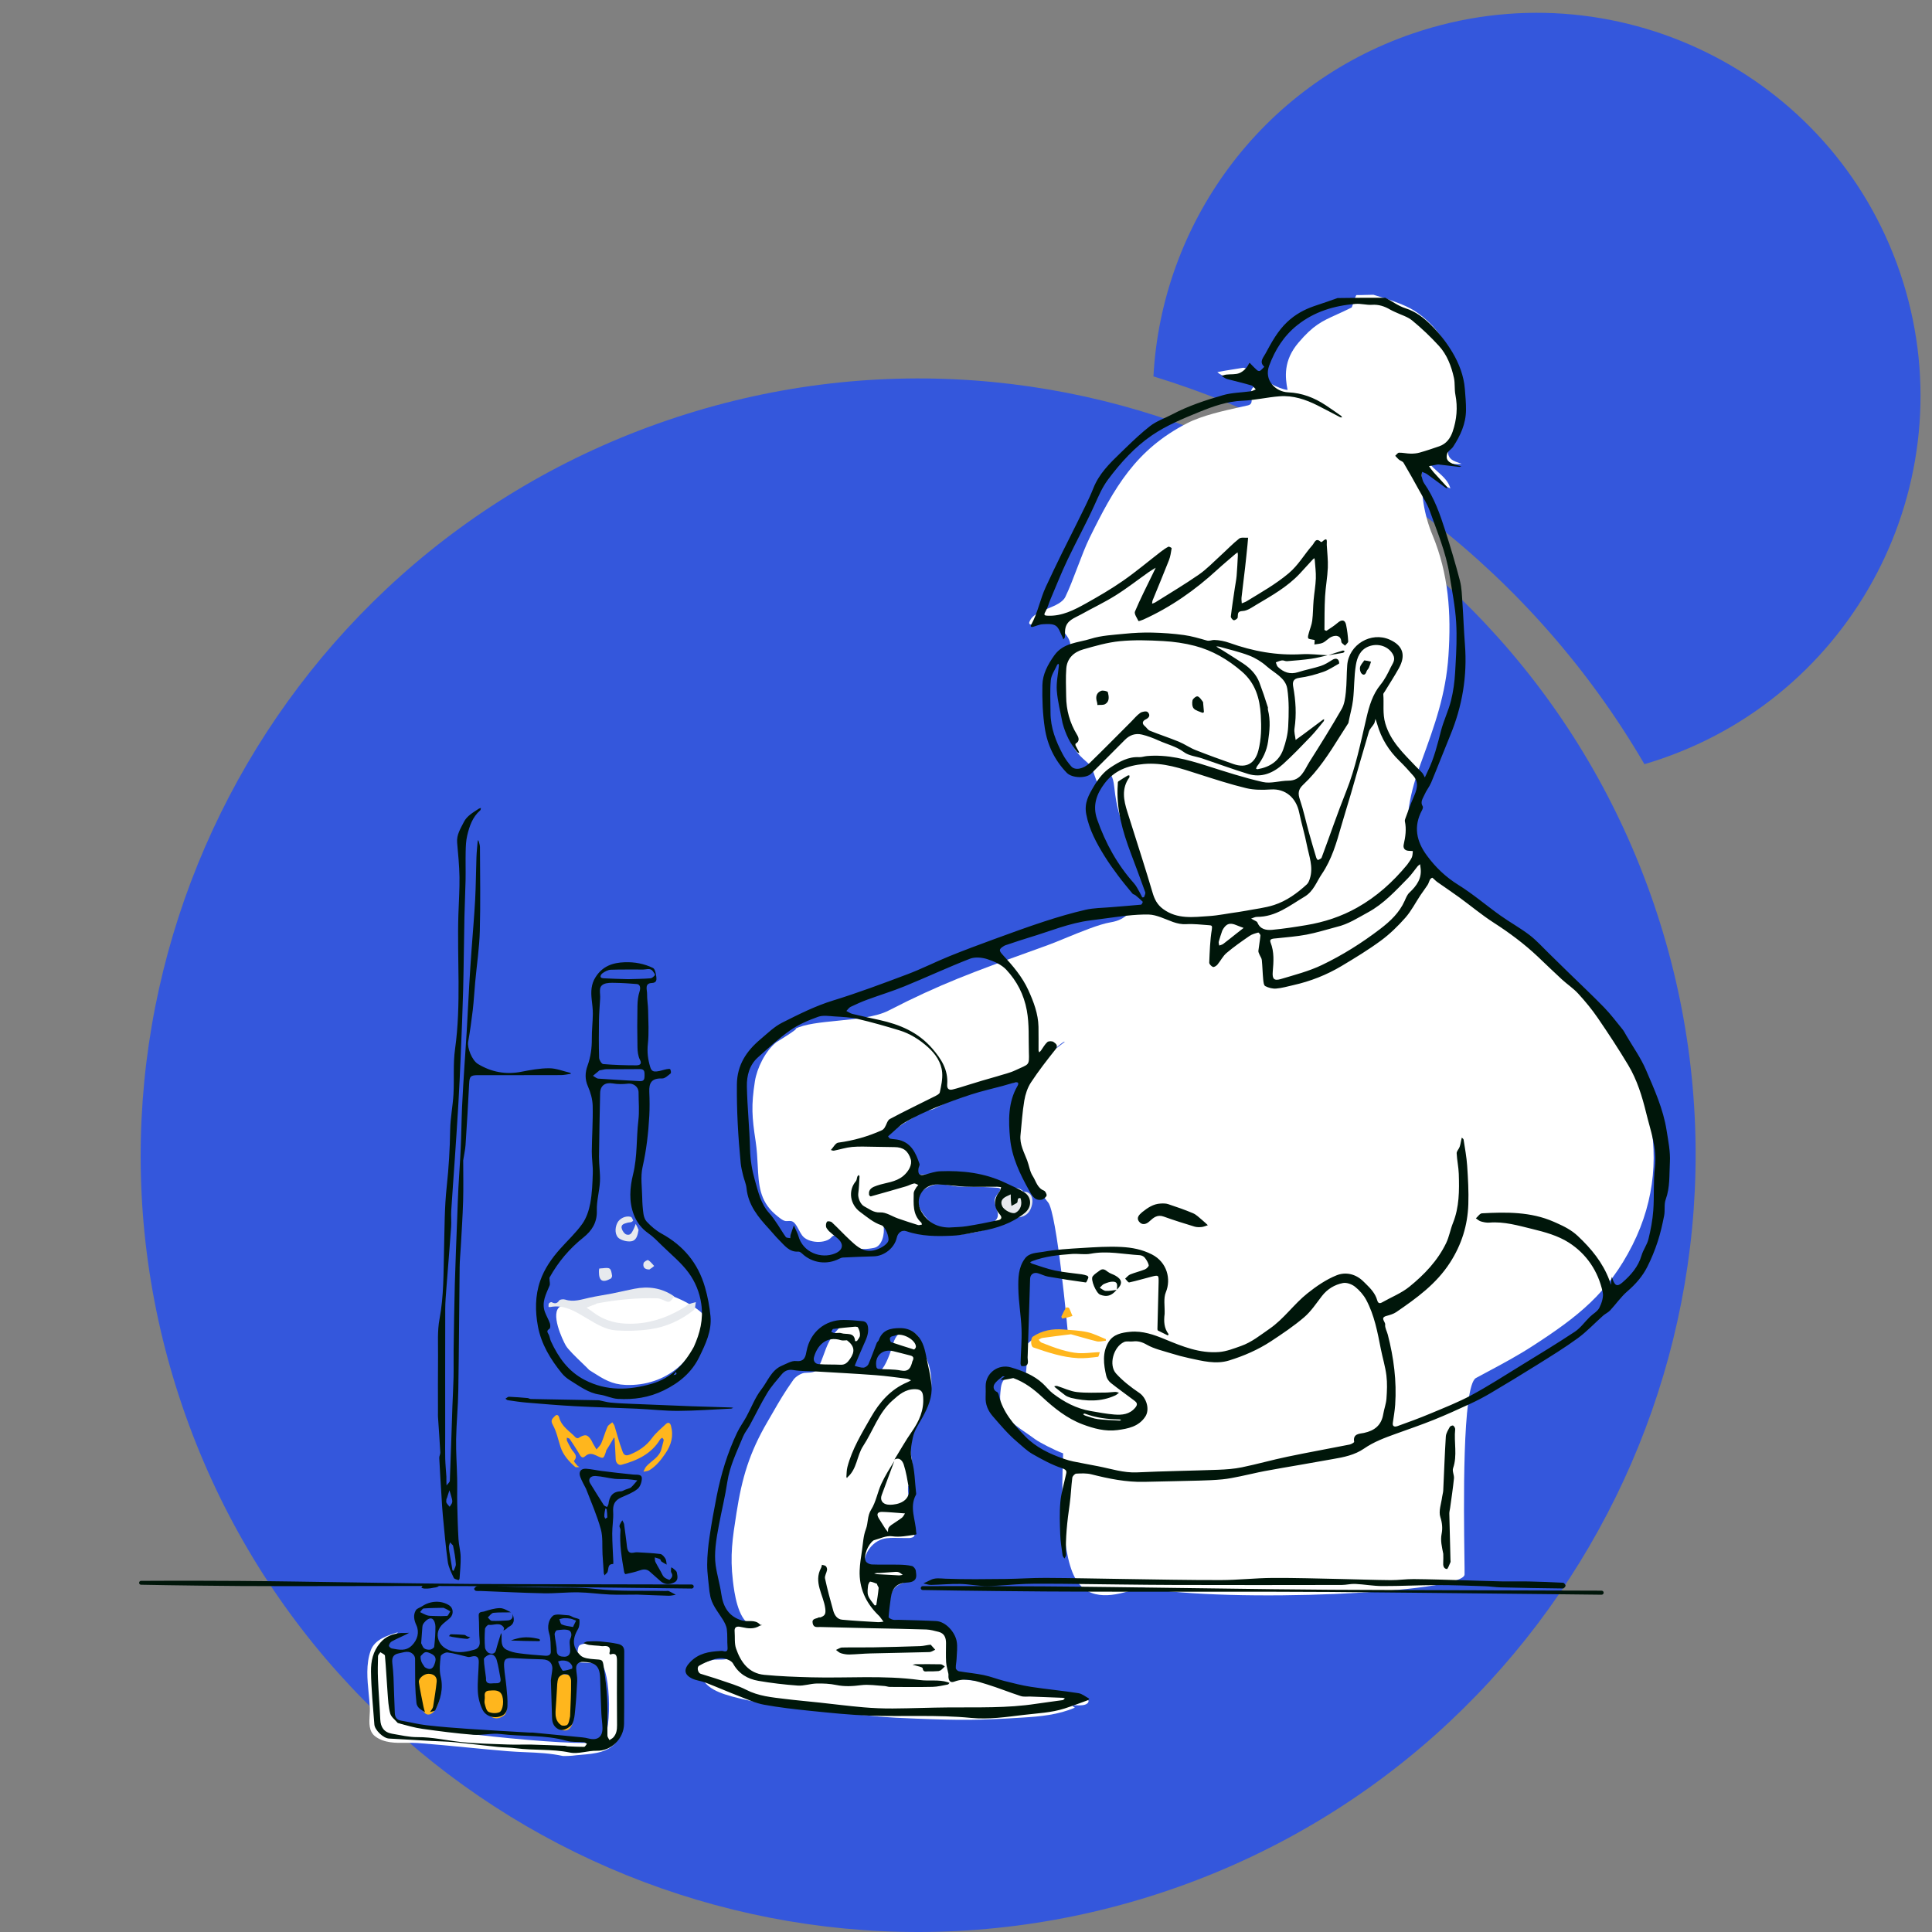 <svg width="151" height="151" viewBox="0 0 151 151" fill="none" xmlns="http://www.w3.org/2000/svg">
<rect x="0" y="0" width="151" height="151" fill="#808080" stroke="none"/>
<path d="M110.426 2.616C98.49 6.69 90.783 17.554 90.15 29.418C105.997 34.267 119.879 44.903 128.524 59.726C128.944 59.602 129.365 59.468 129.785 59.325C145.452 53.977 153.835 36.93 148.493 21.28C143.15 5.631 126.093 -2.732 110.426 2.616Z" fill="#3457DC"/>
<path d="M129.264 70.659C118.442 38.958 83.89 22.017 52.153 32.851C20.416 43.685 3.435 78.218 14.256 109.919C25.078 141.619 59.63 158.561 91.368 147.727C123.105 136.893 140.085 102.359 129.264 70.659Z" fill="#3457DC"/>
<path fill-rule="evenodd" clip-rule="evenodd" d="M79.418 88.378C79.299 90.136 81.343 93.31 81.912 93.967C82.605 94.767 83.45 104.043 83.45 104.043C81.465 103.898 80.457 104.853 80.209 105.13C80.258 106.067 80.267 106.914 80.147 107.538C80.133 107.607 79.908 107.617 79.6 107.629H79.6C79.346 107.639 79.036 107.652 78.743 107.703C78.283 107.781 78.23 108.376 78.198 108.734C78.194 108.774 78.191 108.811 78.187 108.844C78.007 110.481 79.009 111.171 80.193 111.985C80.425 112.145 80.664 112.309 80.902 112.486C81.224 112.726 82.451 113.362 83.087 113.588C83.095 113.59 83.088 113.756 83.078 114.044L83.078 114.044L83.078 114.045C83.018 115.657 82.817 121.104 84.023 123.323C85.101 125.308 87.338 124.631 88.56 124.262L88.56 124.262C88.925 124.151 89.2 124.068 89.326 124.091C96.049 125.314 114.395 124.511 114.466 123.062C114.472 122.922 114.465 122.424 114.455 121.687C114.405 117.991 114.272 108.289 115.356 107.702C115.668 107.533 115.971 107.371 116.27 107.211L116.276 107.208L116.277 107.207L116.278 107.207C117.486 106.561 118.614 105.958 119.837 105.166C123.301 102.92 125.692 101.072 127.589 97.308C131.221 90.104 128.472 82.491 123.332 77.149C122.544 76.329 121.731 75.532 120.866 74.794C119.596 73.71 118.264 72.699 116.932 71.692C116.318 71.227 115.574 70.792 114.806 70.343C113.048 69.315 111.161 68.212 110.4 66.498C109.514 64.507 110.332 61.612 111.014 59.743L111.11 59.48C112.134 56.671 113.003 54.291 113.208 51.233C113.432 47.924 113.219 44.853 111.956 41.813C111.306 40.247 111.03 38.521 111.133 36.728C111.58 36.883 111.942 37.178 112.304 37.474C112.633 37.742 112.963 38.01 113.356 38.175C113.217 37.627 112.792 37.248 112.366 36.867C112.139 36.664 111.91 36.46 111.725 36.229C112.183 36.089 112.638 36.148 113.101 36.208C113.473 36.256 113.85 36.304 114.237 36.251C114.153 36.216 114.066 36.186 113.98 36.157C113.846 36.111 113.713 36.066 113.589 36C112.782 35.568 113.32 34.579 113.701 33.877L113.701 33.877L113.701 33.877C113.82 33.659 113.923 33.469 113.966 33.332C114.219 32.538 114.294 31.143 114.184 30.323C113.862 27.934 112.606 25.593 110.533 24.279C109.719 23.762 108.253 23.308 107.342 23.038C107.147 23.038 106.952 23.044 106.757 23.05C106.512 23.058 106.268 23.066 106.024 23.061C105.982 23.047 105.874 23.376 105.781 23.655V23.655C105.716 23.852 105.658 24.025 105.639 24.035C105.194 24.257 104.816 24.429 104.479 24.581L104.478 24.582L104.478 24.582C103.313 25.11 102.645 25.413 101.479 26.788C100.283 28.196 100.446 29.509 100.633 30.479C99.859 30.38 98.894 29.752 98.168 29.28C97.683 28.964 97.303 28.718 97.158 28.744C96.915 28.786 96.671 28.824 96.427 28.862L96.427 28.862C95.997 28.929 95.567 28.996 95.142 29.086C95.528 29.432 96.034 29.506 96.535 29.579C97.103 29.662 97.664 29.744 98.042 30.218C97.717 30.388 97.761 30.714 97.801 31.017C97.842 31.323 97.88 31.606 97.535 31.683C97.355 31.724 97.167 31.766 96.974 31.808L96.974 31.808C95.602 32.112 93.951 32.477 92.786 33.076C88.757 35.147 87.09 38.109 85.158 42.038C84.845 42.677 84.522 43.523 84.201 44.367L84.201 44.367C83.886 45.194 83.572 46.02 83.266 46.647C83.052 47.086 82.471 47.327 81.889 47.567C81.311 47.806 80.734 48.044 80.516 48.479C80.511 48.489 80.506 48.499 80.501 48.509C80.46 48.586 80.413 48.677 80.452 48.749C80.493 48.823 80.614 48.817 80.699 48.811C80.708 48.81 80.738 48.797 80.783 48.776L80.783 48.776C81.028 48.663 81.736 48.339 82.274 48.637C82.824 48.941 83.933 50.096 83.582 50.565C82.171 52.454 82.708 54.725 83.121 56.365C83.635 58.403 84.293 58.986 84.849 59.478L84.849 59.478C84.95 59.566 85.046 59.652 85.139 59.743C85.312 59.913 85.434 60.273 85.544 60.596L85.545 60.596L85.545 60.596C85.631 60.849 85.71 61.08 85.799 61.178C85.813 61.193 85.865 61.124 85.942 61.024C86.239 60.635 86.897 59.771 87.086 61.498C87.281 63.281 87.546 63.955 88.253 65.749L88.253 65.749L88.254 65.751C88.419 66.17 88.608 66.65 88.825 67.218C88.915 67.454 89.002 67.688 89.087 67.916L89.087 67.917C89.454 68.904 89.784 69.791 90.19 70.329C90.23 70.382 89.7 70.597 89.386 70.724C89.288 70.764 89.211 70.795 89.179 70.81C88.7 71.039 88.418 71.26 88.169 71.455C87.805 71.74 87.511 71.97 86.776 72.091C85.916 72.234 84.451 72.835 83.248 73.329L83.247 73.329L83.247 73.329L83.247 73.329L83.246 73.33C82.731 73.541 82.263 73.733 81.912 73.861C81.378 74.055 80.868 74.239 80.379 74.416C76.184 75.931 73.457 76.916 69.448 78.984C68.488 79.479 66.954 79.631 65.491 79.776C64.155 79.908 62.879 80.034 62.153 80.409C62.595 80.288 60.674 81.46 60.674 81.46C59.811 82.144 59.159 83.492 59 84.517C58.705 86.412 58.769 87.296 59.057 89.191C59.159 89.861 59.191 90.488 59.221 91.076C59.298 92.588 59.362 93.839 60.571 94.891C61.222 95.456 61.342 95.449 61.57 95.434C61.636 95.43 61.711 95.425 61.809 95.433C62.079 95.456 62.259 95.792 62.438 96.127L62.438 96.127C62.521 96.283 62.604 96.438 62.696 96.561C63.16 97.186 64.547 97.228 64.991 96.693C65.248 96.381 65.634 96.708 66.021 97.035C66.235 97.216 66.449 97.397 66.642 97.47C67.193 97.678 67.752 97.644 68.317 97.529C68.94 97.403 69.161 96.453 69.058 95.797C69.026 95.597 69.565 95.769 69.958 95.895C70.112 95.944 70.244 95.986 70.309 95.996C70.745 96.059 71.163 96.142 71.571 96.224L71.572 96.224L71.572 96.224C72.152 96.339 72.713 96.45 73.28 96.497C74.932 96.634 76.495 96.347 78.025 95.792C78.543 95.605 79.111 95.398 79.565 95.053C79.615 95.028 79.837 94.9 79.881 94.849C80.126 94.64 80.226 94.464 80.297 94.193C80.349 93.998 80.335 93.627 80.218 93.477C79.53 92.591 76.167 91.679 74.032 91.712C73.709 91.717 73.386 91.737 73.064 91.757L73.064 91.757H73.064H73.064C72.714 91.779 72.364 91.8 72.013 91.803C71.996 91.803 71.977 91.803 71.958 91.804C71.847 91.807 71.721 91.81 71.662 91.726C71.595 91.63 71.65 91.406 71.698 91.211C71.729 91.085 71.757 90.971 71.747 90.912C71.709 90.695 71.615 90.485 71.494 90.3C71.094 89.687 70.725 89.349 70.009 89.137C69.88 89.099 69.742 89.103 69.604 89.107C69.451 89.112 69.299 89.117 69.159 89.062C69.326 88.642 69.775 88.359 70.195 88.095L70.195 88.095C70.35 87.998 70.5 87.903 70.631 87.805L70.625 87.806C71.11 87.523 71.607 87.2 71.923 86.995L71.923 86.995L71.923 86.995L71.923 86.995C72.142 86.853 72.273 86.768 72.253 86.792C72.7 86.841 73.095 86.629 73.48 86.424C73.64 86.338 73.798 86.253 73.957 86.189C74.084 86.137 74.21 86.086 74.337 86.034C75.093 85.725 75.85 85.417 76.632 85.185C77.355 84.971 78.097 84.827 78.839 84.684L78.839 84.684C79.034 84.646 79.229 84.609 79.424 84.57L79.452 84.564C79.54 84.546 79.639 84.525 79.714 84.57C79.773 84.604 80.371 84.012 81.059 83.332C81.95 82.451 82.992 81.421 83.203 81.415C83.246 81.414 83.163 81.476 82.999 81.597C82.532 81.943 81.411 82.773 80.67 84.029C79.705 85.664 79.438 88.072 79.418 88.378ZM71.2 117.042C71.27 117.151 71.25 117.224 71.228 117.306C71.215 117.356 71.2 117.41 71.205 117.477C71.249 118.07 71.317 118.66 71.389 119.25C71.397 119.317 71.413 119.391 71.43 119.468C71.471 119.654 71.516 119.859 71.462 120.025C71.417 120.164 71.181 120.205 71.071 120.208C70.842 120.214 70.613 120.208 70.383 120.203H70.383H70.383H70.382C70.025 120.194 69.669 120.185 69.314 120.221C68.267 120.328 67.456 121.373 67.554 122.406C67.569 122.559 67.872 122.744 67.997 122.758C68.561 122.822 68.794 122.793 69.083 122.757C69.287 122.731 69.519 122.702 69.916 122.7C70.318 122.698 70.72 122.72 71.12 122.759C71.318 122.779 71.464 122.852 71.392 123.091C71.281 123.455 70.931 123.588 70.598 123.715C70.441 123.775 70.287 123.834 70.163 123.914C69.591 124.289 69.492 125.018 69.405 125.65L69.405 125.65L69.405 125.65L69.405 125.65C69.39 125.759 69.376 125.865 69.359 125.965L69.354 125.997C69.331 126.139 69.274 126.478 69.374 126.581C69.493 126.704 69.943 126.704 70.084 126.704C70.337 126.703 70.59 126.696 70.843 126.689C71.263 126.678 71.683 126.666 72.103 126.685C72.851 126.717 73.375 126.865 74.015 127.259C74.692 127.678 74.846 128.606 74.747 129.327C74.721 129.52 74.624 129.72 74.528 129.918C74.367 130.249 74.209 130.574 74.391 130.842C74.636 131.202 75.353 131.273 75.726 131.31L75.762 131.314L75.805 131.318C76.209 131.361 76.615 131.391 77.02 131.421L77.021 131.421C77.453 131.452 77.885 131.484 78.315 131.532C79.713 131.688 81.396 132.055 82.844 132.371L82.845 132.371C83.317 132.474 83.764 132.572 84.169 132.655C84.268 132.676 84.368 132.693 84.468 132.71C84.586 132.731 84.704 132.751 84.82 132.777L84.826 132.779C84.92 132.799 85.143 132.848 85.064 133.028C84.944 133.304 84.453 133.292 84.128 133.284C83.845 133.277 83.688 133.274 84.008 133.465C82.725 134.025 81.302 134.155 79.922 134.241C76.363 134.461 75.171 134.461 71.608 134.324C69.097 134.227 68.433 134.152 66.724 133.958C66.257 133.905 65.711 133.843 65.028 133.77C64.628 133.727 64.225 133.686 63.82 133.644H63.82C62.045 133.464 60.228 133.279 58.505 132.902C56.598 132.486 55.448 132.145 54.911 131.236C54.797 131.042 54.606 130.918 54.454 130.82C54.312 130.728 54.204 130.658 54.224 130.574C54.322 130.165 54.413 130.145 54.513 130.123C54.538 130.118 54.564 130.112 54.591 130.1C54.808 130.002 55.043 129.932 55.276 129.863L55.276 129.863L55.276 129.863L55.277 129.863C55.387 129.83 55.497 129.798 55.605 129.762C55.761 129.71 55.972 129.71 56.19 129.71C56.646 129.71 57.133 129.71 57.223 129.234C57.29 128.879 57.297 128.472 57.304 128.073C57.309 127.769 57.315 127.471 57.346 127.204C57.368 127.012 57.913 127.023 58.286 127.03C58.53 127.035 58.7 127.038 58.602 126.982C57.661 126.444 57.396 124.527 57.283 123.567C57.046 121.549 57.248 120.254 57.559 118.265L57.559 118.263C57.99 115.496 58.573 113.53 59.996 111.101C60.159 110.824 60.303 110.573 60.439 110.337L60.439 110.337C60.916 109.508 61.29 108.86 62.009 107.839C62.174 107.605 62.568 107.354 62.851 107.304C62.907 107.294 62.984 107.291 63.072 107.288C63.361 107.278 63.766 107.265 63.92 106.967C64.127 106.569 64.263 106.197 64.393 105.838C64.609 105.245 64.813 104.685 65.309 104.097C65.926 103.365 66.435 103.197 67.207 103.501C67.431 103.589 67.662 103.847 67.669 104.102C67.685 104.716 67.414 105.236 67.142 105.758C66.939 106.148 66.735 106.539 66.65 106.972C66.783 106.98 67.013 107.034 67.275 107.095C67.848 107.228 68.575 107.397 68.767 107.211C69.282 106.709 69.609 105.649 69.798 105.039L69.808 105.004C69.982 104.444 70.325 103.934 71.047 104.044C71.771 104.154 71.932 104.704 72.111 105.318C72.177 105.543 72.245 105.777 72.345 106.001C72.933 107.325 72.972 108.912 72.331 110.227C72.202 110.491 72.036 110.744 71.868 110.999C71.536 111.503 71.2 112.014 71.149 112.628C71.111 113.077 71.177 113.533 71.242 113.988C71.353 114.756 71.463 115.522 71.076 116.247C70.88 115.602 70.959 117.608 71.2 117.042ZM44.004 137.245C43.002 137.028 42.059 136.988 41.089 136.947C40.627 136.927 40.158 136.907 39.674 136.868C38.607 136.78 37.541 136.677 36.474 136.573C35.199 136.45 33.923 136.326 32.645 136.23C32.36 136.208 32.059 136.212 31.754 136.216H31.754C30.913 136.226 30.036 136.237 29.338 135.721C28.81 135.331 28.853 134.652 28.891 134.047C28.903 133.856 28.914 133.673 28.907 133.508C28.891 133.126 28.853 132.738 28.814 132.347C28.704 131.224 28.592 130.077 28.975 128.997C29.281 128.135 30.284 127.826 31.057 127.588L31.104 127.574C31.113 127.571 31.062 127.617 30.978 127.695C30.605 128.037 29.568 128.988 30.072 129.003C30.392 129.012 30.413 129.992 30.438 131.14C30.467 132.521 30.502 134.144 31.07 134.606C31.635 135.066 45.189 136.628 46.887 136.128C47.917 136.184 47.744 130.245 46.918 130.041C46.701 129.987 46.245 129.971 45.811 129.955C45.191 129.934 44.616 129.913 44.847 129.787C45.081 129.658 45.114 129.359 45.144 129.087C45.17 128.853 45.194 128.638 45.34 128.565C45.827 128.322 47.295 128.489 47.333 128.495C47.434 128.511 47.535 128.522 47.637 128.532L47.637 128.532L47.637 128.532L47.637 128.532C47.848 128.555 48.059 128.577 48.257 128.648C48.578 128.766 48.603 129.073 48.605 129.348C48.618 130.979 48.611 132.609 48.593 134.238C48.587 134.769 48.564 135.549 48.258 136.023C47.652 136.962 46.47 137.062 45.432 137.15C45.188 137.171 44.952 137.191 44.734 137.221C44.498 137.245 44.263 137.245 44.004 137.245ZM45.514 106.545L45.514 106.545C45.025 106.074 44.4 105.472 44.221 105.163C43.977 104.739 42.948 102.579 43.807 102.098C43.981 102 44.157 102.004 44.409 102.01C44.63 102.015 44.91 102.022 45.299 101.961C45.937 101.861 46.557 101.644 47.184 101.425C48.092 101.107 49.014 100.785 50.025 100.806C52.825 100.864 55.159 102.633 55.103 102.988C54.596 106.244 52.044 108.369 48.892 108.242C47.815 108.199 47.182 107.796 46.288 107.227C46.211 107.177 46.132 107.127 46.05 107.075C45.94 106.955 45.742 106.764 45.514 106.545ZM76.86 95.81C76.805 95.825 76.755 95.838 76.709 95.852C76.439 95.878 76.146 95.932 75.841 95.989C74.848 96.172 73.735 96.378 72.931 95.707C72.27 95.155 71.098 93.793 72.152 93.023C72.331 92.893 72.524 92.778 72.729 92.698C72.93 92.621 73.142 92.566 73.356 92.554C73.643 92.538 73.937 92.592 74.228 92.645C74.433 92.683 74.635 92.721 74.833 92.733C75.07 92.749 75.307 92.747 75.545 92.746C75.719 92.745 75.894 92.744 76.069 92.749C76.2 92.754 76.331 92.758 76.462 92.762C76.967 92.777 77.472 92.792 77.974 92.837C78.054 92.843 78.155 92.867 78.191 92.938C78.213 92.983 78.176 93.032 78.143 93.078C78.133 93.092 78.123 93.105 78.115 93.117C78.065 93.199 78.013 93.268 77.964 93.332C77.826 93.514 77.715 93.66 77.748 93.967C77.764 94.121 77.817 94.269 77.869 94.416C77.922 94.565 77.974 94.715 77.99 94.871C78.052 95.484 77.326 95.683 76.86 95.81Z" fill="white"/>
<path fill-rule="evenodd" clip-rule="evenodd" d="M32.704 130.782C32.704 130.782 34.013 130.474 34.292 130.915C34.572 131.357 34.517 133.592 33.647 133.968C32.778 134.343 32.517 131.856 32.704 130.782Z" fill="#FFB61D"/>
<path fill-rule="evenodd" clip-rule="evenodd" d="M37.768 131.927C37.768 131.927 39.137 132.219 39.403 131.902C39.403 131.902 39.82 133.598 39.467 134.006C39.467 134.006 38.845 134.664 38.168 134.006C37.49 133.348 37.768 131.927 37.768 131.927Z" fill="#FFB61D"/>
<path fill-rule="evenodd" clip-rule="evenodd" d="M43.592 130.677C43.592 130.677 44.392 131.164 44.865 130.677C44.865 130.677 45.157 132.362 44.834 134.298C44.834 134.298 44.747 135.345 44.06 135.243C43.371 135.14 43.476 134.386 43.395 133.753C43.315 133.121 43.497 131.449 43.592 130.677Z" fill="#FFB61D"/>
<path fill-rule="evenodd" clip-rule="evenodd" d="M79.475 93.02C79.475 93.02 78.715 92.941 78.466 93.673C78.219 94.404 78.597 94.938 79.134 95.026C79.671 95.114 80.252 95.034 80.486 94.395C80.722 93.758 80.513 93.184 79.941 93.296C79.941 93.296 79.734 93.023 79.475 93.02Z" fill="#E7EAEE"/>
<path fill-rule="evenodd" clip-rule="evenodd" d="M80 93.146C80.277 93.125 80.473 93.239 80.586 93.433C80.724 93.668 80.734 94.04 80.576 94.429C80.448 94.767 80.229 94.953 79.975 95.057C79.714 95.164 79.411 95.181 79.115 95.145C78.769 95.108 78.476 94.902 78.319 94.588C78.191 94.332 78.163 93.996 78.278 93.609C78.388 93.308 78.567 93.123 78.758 93.014C79.07 92.837 79.403 92.859 79.477 92.868L79.477 92.862C79.579 92.867 79.676 92.898 79.759 92.947C79.865 93.007 79.949 93.089 80 93.146ZM79.46 93.178C79.465 93.178 79.469 93.179 79.474 93.178C79.54 93.178 79.602 93.203 79.653 93.234C79.757 93.298 79.826 93.382 79.826 93.382C79.859 93.425 79.915 93.447 79.967 93.436C80.205 93.382 80.365 93.485 80.43 93.674C80.493 93.858 80.483 94.102 80.396 94.362C80.295 94.645 80.123 94.814 79.911 94.894C79.679 94.981 79.409 94.96 79.153 94.907C78.909 94.855 78.715 94.689 78.622 94.454C78.546 94.258 78.549 94.013 78.655 93.737C78.718 93.534 78.828 93.405 78.95 93.324C79.19 93.163 79.459 93.171 79.459 93.171L79.46 93.178Z" fill="#E7EAEE"/>
<path fill-rule="evenodd" clip-rule="evenodd" d="M47.937 112.441C47.749 112.782 47.561 113.076 47.375 113.371C47.368 113.382 47.378 113.403 47.373 113.417C47.167 114.045 47.175 114.028 46.608 113.761C46.329 113.63 46.049 113.529 45.732 113.818C45.461 114.065 45.338 113.734 45.212 113.529C44.992 113.168 44.764 112.812 44.525 112.464C44.486 112.407 44.379 112.398 44.304 112.366C44.307 112.451 44.286 112.547 44.319 112.618C44.416 112.828 44.536 113.027 44.645 113.232C44.803 113.525 45.233 113.755 44.859 114.182C44.836 114.208 45.007 114.415 45.102 114.526C45.15 114.584 45.228 114.617 45.292 114.661C45.176 114.659 45.017 114.706 44.951 114.648C44.457 114.211 44.017 113.729 43.806 113.082C43.618 112.504 43.499 111.886 43.207 111.366C43.007 111.011 43.161 110.897 43.341 110.7C43.522 110.502 43.661 110.612 43.705 110.786C43.889 111.511 44.531 111.852 44.987 112.346C45.03 112.392 45.159 112.422 45.206 112.393C45.739 112.06 45.943 112.1 46.247 112.621C46.283 112.683 46.306 112.753 46.342 112.816C46.432 112.973 46.526 113.128 46.619 113.285C46.745 113.128 46.913 112.99 46.99 112.812C47.172 112.388 47.292 111.938 47.478 111.516C47.541 111.371 47.725 111.28 47.854 111.164C47.913 111.256 47.995 111.341 48.027 111.442C48.222 112.064 48.379 112.7 48.608 113.31C48.692 113.532 48.746 113.885 49.24 113.682C49.94 113.393 50.508 113.014 50.958 112.398C51.259 111.987 51.668 111.652 52.044 111.299C52.226 111.128 52.379 111.202 52.441 111.434C52.659 112.233 52.467 112.929 51.998 113.611C51.651 114.117 51.285 114.58 50.765 114.903C50.633 114.985 50.449 114.986 50.289 115.025C50.363 114.885 50.412 114.723 50.515 114.609C50.919 114.158 51.543 113.899 51.699 113.232C51.752 113.005 51.829 112.784 51.872 112.556C51.883 112.503 51.802 112.433 51.763 112.371C51.708 112.41 51.633 112.437 51.601 112.49C50.907 113.642 49.787 114.158 48.561 114.486C48.363 114.539 48.13 114.354 48.121 114.049C48.103 113.5 48.062 112.951 48.03 112.402C48.029 112.39 48.011 112.367 48.004 112.368C47.981 112.372 47.959 112.385 47.937 112.441Z" fill="#FFB61D"/>
<path fill-rule="evenodd" clip-rule="evenodd" d="M83.703 104.283C82.929 104.377 82.201 104.467 81.476 104.569C81.371 104.584 81.275 104.663 81.175 104.712C81.252 104.789 81.316 104.902 81.409 104.938C81.921 105.136 82.433 105.341 82.959 105.495C83.395 105.622 83.848 105.727 84.299 105.757C84.77 105.787 85.248 105.715 85.722 105.688C85.8 105.684 85.878 105.683 85.955 105.68C85.91 105.807 85.876 106.038 85.817 106.045C85.297 106.106 84.769 106.176 84.249 106.149C83.038 106.085 81.894 105.702 80.757 105.31C80.55 105.239 80.535 104.595 80.72 104.471C81.451 103.979 82.266 103.836 83.127 103.91C83.743 103.963 84.368 103.981 84.968 104.112C85.47 104.221 85.942 104.47 86.424 104.663C86.441 104.67 86.434 104.786 86.431 104.786C86.194 104.81 85.943 104.887 85.722 104.835C85.058 104.678 84.406 104.471 83.703 104.283Z" fill="#FFB61D"/>
<path fill-rule="evenodd" clip-rule="evenodd" d="M83.82 102.854C83.573 102.939 83.304 103.005 83.032 103.056C83.016 103.059 82.94 102.928 82.958 102.889C83.064 102.652 83.181 102.419 83.317 102.199C83.336 102.168 83.534 102.186 83.557 102.23C83.655 102.42 83.719 102.628 83.82 102.854Z" fill="#FFB61D"/>
<path fill-rule="evenodd" clip-rule="evenodd" d="M46.529 101.939C46.269 102.028 46.055 102.116 45.842 102.204C46.004 102.314 46.172 102.417 46.326 102.536C47.087 103.124 47.935 103.407 48.906 103.452C50.62 103.533 52.14 103.012 53.566 102.126C53.655 102.07 53.722 101.971 53.815 101.935C54 101.865 54.196 101.825 54.388 101.772C54.335 101.984 54.353 102.286 54.218 102.394C53.221 103.189 52.072 103.71 50.816 103.89C49.936 104.016 49.026 104.044 48.14 103.981C47.322 103.922 46.608 103.479 45.902 103.059C45.005 102.526 44.114 101.927 42.974 102.159C42.942 102.166 42.873 102.145 42.873 102.137C42.874 102.047 42.859 101.941 42.902 101.872C42.938 101.815 43.07 101.754 43.116 101.777C43.363 101.905 43.532 101.899 43.71 101.641C43.773 101.55 44.038 101.529 44.18 101.574C44.834 101.784 45.44 101.563 46.063 101.426C46.654 101.296 47.255 101.211 47.849 101.094C48.425 100.98 48.997 100.843 49.573 100.729C50.664 100.513 51.695 100.652 52.634 101.284C52.66 101.301 52.7 101.349 52.7 101.349C52.565 101.49 52.444 101.708 52.284 101.743C52.121 101.778 51.92 101.628 51.735 101.565C51.625 101.528 51.512 101.478 51.399 101.474C49.798 101.423 48.214 101.579 46.643 101.875C46.617 101.88 46.598 101.917 46.529 101.939Z" fill="#E7EAEE"/>
<path fill-rule="evenodd" clip-rule="evenodd" d="M49.909 96.126C49.836 96.544 49.748 96.961 49.32 97.018C49.028 97.057 48.663 96.966 48.412 96.807C48.063 96.585 48.031 96.017 48.246 95.583C48.424 95.226 48.898 94.995 49.299 95.105C49.384 95.128 49.439 95.284 49.486 95.388C49.494 95.406 49.402 95.493 49.344 95.512C49.246 95.544 49.136 95.537 49.037 95.566C48.789 95.638 48.483 95.697 48.605 96.06C48.661 96.227 48.805 96.434 48.956 96.485C49.302 96.601 49.406 96.28 49.531 96.046C49.596 95.924 49.635 95.787 49.686 95.657C49.76 95.798 49.834 95.939 49.909 96.126Z" fill="#E7EAEE"/>
<path fill-rule="evenodd" clip-rule="evenodd" d="M46.834 99.15C46.936 99.126 47.015 99.134 47.092 99.125C47.687 99.056 47.745 99.094 47.837 99.7C47.848 99.774 47.791 99.901 47.728 99.935C47.095 100.281 46.811 100.114 46.811 99.407C46.811 99.329 46.811 99.251 46.834 99.15Z" fill="#E7EAEE"/>
<path fill-rule="evenodd" clip-rule="evenodd" d="M50.753 99.22C50.362 99.224 50.231 99.015 50.3 98.724C50.326 98.616 50.6 98.454 50.66 98.489C50.842 98.595 50.976 98.786 51.128 98.944C51.019 99.036 50.909 99.128 50.753 99.22Z" fill="#E7EAEE"/>
<g clip-path="url(#clip0)">
<path fill-rule="evenodd" clip-rule="evenodd" d="M35.115 125.474C35.431 125.68 35.474 126.156 35.187 126.437C35.014 126.605 34.81 126.742 34.632 126.905C34.253 127.252 34.108 127.704 34.276 128.173C34.446 128.644 34.83 128.914 35.342 129.049C35.954 129.209 36.533 129.091 37.1 128.927C37.337 128.858 37.527 128.652 37.492 128.294C37.427 127.63 37.461 126.956 37.415 126.288C37.392 125.943 37.669 126.001 37.821 125.954C38.226 125.828 38.647 125.693 39.063 125.687C39.36 125.682 39.659 125.881 39.934 126.013C39.461 126.037 39.008 126.004 38.565 126.054C38.406 126.072 38.27 126.289 38.124 126.415C38.227 126.507 38.326 126.675 38.433 126.68C38.844 126.699 39.258 126.673 39.67 126.65C39.995 126.631 40.115 126.444 40.051 126.13C40.261 126.647 40.164 126.961 39.739 127.164C39.675 127.195 39.633 127.267 39.572 127.309C39.501 127.36 39.422 127.399 39.347 127.442C39.363 127.368 39.417 127.27 39.388 127.223C39.082 126.728 38.595 127.056 38.194 126.992C38.112 126.98 37.915 127.196 37.906 127.316C37.873 127.798 37.865 128.286 37.907 128.767C37.922 128.927 38.082 129.149 38.229 129.205C38.417 129.278 38.685 129.296 38.767 128.966C38.865 128.572 38.996 128.187 39.113 127.797C39.129 127.742 39.145 127.687 39.16 127.631C39.176 127.687 39.204 127.743 39.205 127.8C39.212 128.222 39.122 128.701 39.588 128.937C39.886 129.089 40.235 129.172 40.57 129.216C41.245 129.306 41.924 129.358 42.603 129.407C42.832 129.424 43.069 129.372 43.052 129.062C43.027 128.593 43.059 128.101 42.921 127.663C42.75 127.121 42.88 126.587 43.196 126.302C43.434 126.088 44.01 126.235 44.434 126.25C44.569 126.255 44.7 126.359 44.834 126.411C44.991 126.471 45.279 126.515 45.285 126.584C45.305 126.828 45.296 127.12 45.176 127.322C44.685 128.148 44.761 128.784 45.368 129.382C45.603 129.612 46.076 129.652 46.448 129.681C47.062 129.727 47.1 129.688 47.178 130.227C47.302 131.089 47.413 131.958 47.457 132.827C47.504 133.767 47.462 134.712 47.475 135.654C47.476 135.771 47.578 135.885 47.633 136C47.734 135.932 47.853 135.88 47.933 135.793C48.181 135.523 48.229 135.199 48.226 134.834C48.209 133.163 48.216 131.492 48.22 129.82C48.221 129.451 48.186 129.141 47.682 129.314C47.676 129.315 47.622 129.236 47.63 129.207C47.76 128.762 47.576 128.607 47.143 128.659C47.04 128.671 46.933 128.641 46.827 128.632C46.565 128.61 46.301 128.602 46.041 128.563C45.889 128.541 45.743 128.47 45.595 128.422C45.702 128.377 45.806 128.299 45.915 128.293C46.248 128.276 46.584 128.264 46.915 128.292C47.376 128.333 47.839 128.386 48.291 128.484C48.571 128.544 48.793 128.687 48.79 129.069C48.772 130.959 48.802 132.849 48.774 134.739C48.757 135.896 47.761 136.862 46.649 136.834C45.942 136.816 45.196 137.112 44.529 136.972C43.128 136.679 41.711 136.825 40.314 136.637C39.846 136.574 39.369 136.584 38.899 136.535C37.777 136.419 36.658 136.277 35.535 136.167C34.94 136.11 34.341 136.102 33.744 136.069C32.629 136.007 31.513 135.947 30.397 135.88C29.959 135.854 29.292 135.221 29.259 134.781C29.157 133.399 29.014 132.016 28.996 130.634C28.986 129.846 29.143 129.073 29.715 128.4C30.167 127.867 30.696 127.703 31.317 127.632C31.425 127.62 31.536 127.633 31.645 127.63C31.756 127.627 31.867 127.62 31.979 127.614C31.887 127.665 31.797 127.719 31.703 127.764C31.337 127.94 30.964 128.1 30.61 128.295C30.507 128.352 30.419 128.499 30.398 128.618C30.388 128.68 30.528 128.823 30.617 128.838C31.171 128.937 31.721 129.085 32.208 128.588C32.623 128.166 32.795 127.576 32.544 127.027C32.365 126.635 32.274 126.233 32.503 125.852C32.591 125.707 32.825 125.653 32.984 125.545C33.641 125.1 34.494 125.069 35.115 125.474ZM29.728 129.131C29.665 129.233 29.549 129.333 29.546 129.437C29.529 130.035 29.517 130.635 29.543 131.232C29.588 132.285 29.675 133.335 29.721 134.387C29.749 135.013 30.027 135.397 30.642 135.503C31.304 135.615 31.971 135.775 32.635 135.77C33.778 135.761 34.878 136.025 35.999 136.147C37.215 136.28 38.446 136.299 39.671 136.346C40.3 136.371 40.932 136.339 41.562 136.353C42.425 136.373 43.287 136.412 44.15 136.446C44.222 136.449 44.294 136.483 44.366 136.486C44.797 136.506 45.228 136.533 45.658 136.527C45.73 136.526 45.8 136.375 45.872 136.294C45.797 136.25 45.725 136.176 45.647 136.168C45.191 136.126 44.712 136.179 44.283 136.056C42.59 135.57 40.835 135.742 39.117 135.526C38.426 135.439 37.702 135.64 37.002 135.586C35.672 135.482 34.346 135.308 33.023 135.123C32.387 135.034 31.763 134.851 31.087 134.662C30.883 134.419 30.576 134.204 30.499 133.925C30.358 133.411 30.334 132.861 30.293 132.322C30.217 131.351 30.174 130.375 30.086 129.404C30.076 129.303 29.852 129.221 29.728 129.131ZM31.174 129.22C30.725 129.3 30.617 129.572 30.662 129.977C30.704 130.353 30.74 130.731 30.756 131.109C30.795 132.033 30.813 132.958 30.857 133.881C30.871 134.179 30.981 134.422 31.341 134.48C32.011 134.589 32.672 134.764 33.345 134.841C34.444 134.967 35.548 135.052 36.652 135.128C38.222 135.235 39.795 135.32 41.367 135.412C41.46 135.417 41.555 135.405 41.648 135.414C42.941 135.537 44.234 135.661 45.526 135.79C45.688 135.805 45.849 135.838 46.006 135.877C46.7 136.052 47.102 135.755 47.088 135.05C47.08 134.673 47.017 134.296 47.001 133.918C46.962 132.994 46.934 132.07 46.905 131.146C46.873 130.131 46.448 129.914 45.561 129.89C45.272 129.882 45.021 130.036 45.031 130.382C45.041 130.714 45.128 131.045 45.113 131.374C45.073 132.239 45.017 133.105 44.922 133.966C44.885 134.294 44.813 134.721 44.593 134.9C44.364 135.084 43.995 135.348 43.607 135.129C43.274 134.942 43.157 134.634 43.147 134.264C43.122 133.318 43.087 132.373 43.055 131.334C43.087 131.097 43.11 130.859 43.151 130.623C43.252 130.049 42.966 129.705 42.395 129.69C41.641 129.671 40.888 129.641 40.135 129.597C39.513 129.56 39.361 129.67 39.4 130.27C39.435 130.792 39.531 131.311 39.579 131.832C39.625 132.334 39.684 132.839 39.661 133.339C39.648 133.632 39.553 133.952 39.214 134.103C38.669 134.344 37.99 134.17 37.724 133.646C37.505 133.215 37.373 132.702 37.348 132.218C37.309 131.454 37.4 130.683 37.42 129.915C37.431 129.499 37.242 129.371 36.839 129.477C36.753 129.5 36.654 129.521 36.57 129.502C36.042 129.384 35.521 129.221 34.987 129.151C34.813 129.128 34.46 129.319 34.445 129.443C34.384 129.967 34.32 130.526 34.441 131.028C34.671 131.982 34.425 132.823 34.03 133.652C33.984 133.748 33.755 133.758 33.611 133.808C33.664 133.731 33.722 133.656 33.769 133.575C33.805 133.514 33.843 133.446 33.853 133.377C33.952 132.729 34.064 132.083 34.13 131.432C34.168 131.047 33.898 130.822 33.489 130.819C33.145 130.816 32.692 131.184 32.737 131.477C32.835 132.117 32.972 132.753 33.098 133.388C33.127 133.534 33.175 133.676 33.215 133.819C33.056 133.712 32.878 133.624 32.744 133.493C32.646 133.396 32.564 133.245 32.55 133.11C32.498 132.625 32.463 132.138 32.452 131.65C32.436 130.98 32.454 130.308 32.442 129.637C32.44 129.529 32.385 129.401 32.312 129.322C31.968 128.949 31.569 129.149 31.174 129.22ZM44.121 130.835C43.943 130.855 43.697 131.017 43.638 131.174C43.536 131.446 43.548 131.764 43.526 132.064C43.489 132.581 43.473 133.101 43.428 133.617C43.386 134.092 43.431 134.542 43.854 134.83C43.967 134.906 44.254 134.888 44.343 134.799C44.471 134.669 44.491 134.432 44.557 134.147C44.589 133.224 44.645 132.299 44.634 131.377C44.631 131.129 44.471 130.794 44.121 130.835ZM65.949 103.163C66.437 103.167 66.926 103.209 67.412 103.257C67.696 103.285 67.813 103.47 67.845 103.761C67.896 104.218 67.729 104.604 67.547 105.001C67.3 105.539 67.079 106.088 66.847 106.633C66.83 106.673 66.819 106.715 66.805 106.756C67.032 106.807 67.26 106.902 67.484 106.892C67.621 106.887 67.817 106.75 67.873 106.622C68.112 106.078 68.306 105.515 68.524 104.962C68.555 104.882 68.65 104.825 68.679 104.745C68.968 103.934 69.598 103.799 70.368 103.801C71.138 103.803 71.683 104.216 71.999 104.784C72.307 105.339 72.382 106.031 72.526 106.67C72.646 107.203 72.756 107.744 72.804 108.287C72.885 109.19 72.532 109.986 72.107 110.761C71.822 111.28 71.457 111.797 71.344 112.359C71.226 112.939 71.102 113.541 71.282 114.19C71.497 114.961 71.499 115.791 71.591 116.596C71.6 116.674 71.621 116.768 71.588 116.828C71.061 117.801 71.563 118.769 71.602 119.738C71.607 119.869 71.708 119.923 71.481 119.954C70.894 120.035 70.334 120.159 69.714 120.069C69.268 120.005 68.778 120.254 68.283 120.387C67.839 120.69 67.465 121.624 67.664 122.018C67.732 122.151 67.966 122.268 68.129 122.274C68.831 122.302 69.536 122.276 70.24 122.29C70.587 122.297 70.941 122.317 71.276 122.396C71.404 122.426 71.563 122.631 71.577 122.769C71.606 123.058 71.707 123.414 71.345 123.592C71.205 123.662 71.031 123.681 70.871 123.689C70.109 123.73 69.726 124.096 69.621 124.902C69.557 125.397 69.483 125.892 69.45 126.389C69.445 126.451 69.657 126.557 69.783 126.591C69.915 126.627 70.063 126.595 70.204 126.6C71.192 126.63 72.181 126.647 73.168 126.698C73.898 126.736 74.62 127.529 74.766 128.253C74.857 128.705 74.779 129.193 74.763 129.664C74.755 129.905 74.691 130.145 74.703 130.382C74.708 130.47 74.851 130.605 74.948 130.622C75.595 130.733 76.252 130.788 76.893 130.922C77.432 131.033 77.95 131.242 78.485 131.377C79.182 131.551 79.881 131.733 80.59 131.841C81.819 132.029 83.059 132.142 84.287 132.334C84.585 132.38 84.854 132.617 85.136 132.766C85.103 132.805 85.078 132.863 85.037 132.879C84.425 133.102 83.817 133.335 83.197 133.534C82.163 133.864 81.086 133.903 80.017 134.031C78.647 134.194 77.275 134.403 75.909 134.268C73.244 134.006 70.577 134.184 67.914 134.087C66.399 134.032 64.886 133.872 63.377 133.719C62.155 133.595 60.932 133.457 59.726 133.238C59.078 133.121 58.458 132.836 57.837 132.596C56.935 132.247 56.047 131.859 55.145 131.509C54.807 131.377 54.424 131.351 54.102 131.195C53.423 130.869 53.44 130.423 53.944 129.9C54.603 129.216 55.407 129.086 56.27 129.037C56.348 129.033 56.432 129.019 56.504 129.04C56.803 129.126 56.888 129.028 56.862 128.725C56.823 128.264 56.868 127.795 56.807 127.338C56.772 127.07 56.63 126.803 56.484 126.567C56.102 125.947 55.6 125.392 55.494 124.632C55.482 124.544 55.456 124.458 55.447 124.37C55.383 123.678 55.271 122.985 55.272 122.292C55.274 121.568 55.349 120.839 55.455 120.121C55.611 119.053 55.804 117.99 56.014 116.932C56.354 115.217 56.855 113.55 57.611 111.969C57.818 111.537 58.106 111.144 58.337 110.722C58.727 110.01 59.015 109.221 59.507 108.59C60.007 107.95 60.283 107.085 61.117 106.735C61.477 106.585 61.867 106.339 62.219 106.375C62.903 106.445 62.961 106.001 63.044 105.573C63.325 104.123 64.471 103.151 65.949 103.163ZM38.315 132.131C38.004 132.125 37.846 132.248 37.887 132.586C37.909 132.767 37.837 132.964 37.88 133.135C37.94 133.372 38.011 133.704 38.182 133.792C38.416 133.91 38.787 133.928 39.028 133.824C39.329 133.694 39.42 132.822 39.196 132.412C39.041 132.127 38.721 132.089 38.315 132.131ZM61.091 107.42C60.697 107.892 60.28 108.355 59.964 108.877C59.468 109.695 59.053 110.561 58.595 111.402C58.435 111.697 58.208 111.961 58.082 112.268C57.605 113.434 57.034 114.563 56.843 115.837C56.678 116.942 56.409 118.032 56.2 119.131C56.09 119.714 55.98 120.3 55.925 120.89C55.881 121.369 55.867 121.864 55.934 122.338C56.043 123.093 56.268 123.832 56.376 124.587C56.521 125.602 56.967 126.349 57.991 126.652C58.453 126.789 59.003 126.536 59.402 126.971C59.435 127.007 59.513 127.001 59.57 127.014C59.504 127.032 59.429 127.036 59.373 127.07C58.925 127.342 58.467 127.284 57.983 127.175C57.753 127.124 57.376 127.03 57.417 127.521C57.453 127.966 57.388 128.444 57.53 128.851C57.894 129.902 58.513 130.783 59.734 130.901C60.954 131.017 62.184 131.063 63.41 131.095C66.231 131.169 69.063 130.921 71.872 131.305C72.605 131.404 73.349 131.249 74.066 131.475C74.115 131.491 74.163 131.513 74.212 131.531C74.167 131.575 74.128 131.648 74.077 131.658C73.682 131.728 73.286 131.832 72.889 131.841C71.778 131.866 70.667 131.852 69.556 131.846C69.411 131.845 69.266 131.782 69.12 131.774C68.512 131.739 67.894 131.633 67.3 131.708C66.645 131.792 66.02 131.831 65.367 131.696C64.865 131.591 64.336 131.568 63.821 131.58C63.33 131.591 62.835 131.774 62.351 131.74C61.32 131.668 60.288 131.545 59.269 131.369C58.432 131.224 57.736 130.82 57.297 130.024C57.182 129.816 56.849 129.669 56.592 129.619C56.324 129.565 56.013 129.619 55.746 129.704C55.362 129.826 54.984 129.989 54.637 130.192C54.445 130.303 54.544 130.747 54.754 130.816C55.25 130.98 55.755 131.118 56.248 131.29C56.944 131.534 57.667 131.733 58.317 132.068C59.281 132.566 60.317 132.657 61.353 132.784C62.251 132.895 63.153 132.972 64.052 133.069C65.189 133.192 66.325 133.338 67.464 133.437C68.23 133.503 69.002 133.536 69.772 133.531C71.229 133.522 72.687 133.459 74.144 133.448C76.425 133.43 78.708 133.513 80.975 133.165C81.669 133.058 82.368 132.978 83.063 132.876C83.123 132.867 83.173 132.784 83.227 132.736C83.17 132.721 83.114 132.698 83.057 132.696C82.225 132.662 81.393 132.632 80.561 132.6C80.299 132.59 80.019 132.637 79.779 132.559C78.898 132.276 78.039 131.921 77.154 131.65C76.324 131.396 75.484 131.091 74.593 131.429C74.264 131.553 74.154 131.357 74.128 131.072C74.121 130.989 74.14 130.903 74.125 130.822C74.068 130.519 73.966 130.219 73.947 129.914C73.917 129.416 73.94 128.915 73.939 128.415C73.938 127.992 73.806 127.65 73.35 127.539C73.035 127.463 72.715 127.367 72.395 127.357C70.923 127.308 69.449 127.288 67.976 127.255C66.69 127.226 65.404 127.193 64.119 127.162C63.878 127.156 63.598 127.244 63.518 126.882C63.429 126.477 63.796 126.534 63.986 126.415C64.02 126.393 64.084 126.425 64.125 126.409C64.459 126.283 64.56 126.163 64.499 125.702C64.36 124.657 63.565 123.66 64.174 122.54C64.213 122.47 64.219 122.382 64.24 122.302C64.344 122.334 64.475 122.339 64.544 122.407C64.612 122.473 64.656 122.61 64.64 122.704C64.604 122.931 64.439 123.169 64.482 123.37C64.662 124.21 64.889 125.041 65.12 125.87C65.218 126.222 65.417 126.552 65.816 126.591C66.742 126.68 67.672 126.727 68.601 126.783C68.75 126.792 68.902 126.759 69.052 126.745C68.957 126.614 68.862 126.482 68.763 126.354C68.725 126.305 68.676 126.264 68.632 126.22C67.663 125.263 67.138 124.114 67.188 122.742C67.207 122.22 67.295 121.699 67.371 121.179C67.452 120.623 67.475 120.038 67.673 119.523C67.865 119.023 67.774 118.486 68.089 117.986C68.466 117.388 68.581 116.631 68.881 115.976C69.174 115.338 69.558 114.743 69.903 114.175C69.572 115.068 69.243 115.962 68.91 116.853C68.772 117.225 68.954 117.533 69.37 117.595C69.508 117.615 69.652 117.61 69.791 117.596C70.564 117.518 71.175 117.098 71.026 116.27C70.917 115.664 70.823 115.048 70.633 114.466C70.551 114.217 70.327 113.845 69.903 114.082C70.356 113.348 70.776 112.591 71.271 111.886C71.843 111.071 72.221 110.213 72.152 109.203C72.127 108.842 72.049 108.588 71.546 108.575C70.757 108.555 70.257 109.012 69.748 109.464C68.659 110.432 68.236 111.838 67.462 113.015C66.96 113.778 66.99 114.808 66.243 115.449C66.222 115.466 66.216 115.5 66.204 115.526C66.185 115.493 66.148 115.458 66.151 115.427C66.171 115.172 66.166 114.908 66.23 114.663C66.594 113.256 67.353 112.026 68.061 110.782C68.734 109.598 69.612 108.584 70.916 108.033C71.016 107.991 71.109 107.932 71.205 107.881C71.097 107.838 70.993 107.77 70.882 107.757C70.061 107.656 69.241 107.538 68.417 107.477C66.877 107.363 65.335 107.282 63.794 107.191C63.197 107.155 62.591 107.179 62.005 107.079C61.591 107.008 61.32 107.146 61.091 107.42ZM38.229 129.331C38.065 129.381 37.818 129.564 37.82 129.683C37.829 130.14 37.924 130.597 37.986 131.147C37.939 131.633 38.289 131.587 38.58 131.561C38.819 131.539 39.207 131.649 39.112 131.161C39.02 130.686 38.954 130.203 38.819 129.741C38.746 129.49 38.556 129.23 38.229 129.331ZM73.526 130.076C73.634 130.078 73.739 130.185 73.845 130.243C73.745 130.341 73.649 130.445 73.541 130.535C73.5 130.568 73.432 130.568 73.353 130.607C73.064 130.63 72.8 130.634 72.535 130.629C72.356 130.627 72.158 130.716 72.112 130.386C72.098 130.287 71.736 130.233 71.531 130.164C71.462 130.14 71.388 130.134 71.316 130.12C71.399 130.103 71.481 130.071 71.564 130.071C72.218 130.067 72.872 130.06 73.526 130.076ZM43.858 129.789C43.777 129.796 43.698 129.832 43.619 129.855C43.666 129.989 43.712 130.122 43.806 130.302C43.874 130.402 43.949 130.588 44.008 130.584C44.245 130.566 44.478 130.496 44.706 130.422C44.733 130.414 44.745 130.248 44.71 130.182C44.53 129.84 44.216 129.757 43.858 129.789ZM32.904 129.406C32.835 129.469 32.882 129.699 32.925 129.836C32.971 129.986 33.074 130.117 33.199 130.302C33.56 130.536 33.792 130.481 33.937 130.128C34.163 129.577 34.038 129.355 33.466 129.152C33.166 129.046 33.048 129.276 32.904 129.406ZM43.527 127.418C43.451 127.427 43.339 127.63 43.348 127.735C43.385 128.161 43.506 128.584 43.513 129.009C43.52 129.446 43.845 129.479 44.097 129.486C44.347 129.494 44.618 129.353 44.557 128.896C44.557 128.617 44.469 128.294 44.579 128.069C44.727 127.765 44.649 127.491 44.451 127.418C44.176 127.319 43.834 127.378 43.527 127.418ZM72.742 128.545C72.875 128.692 72.985 128.815 73.094 128.939C72.943 129.004 72.793 129.118 72.64 129.122C71.105 129.168 69.57 129.188 68.035 129.228C67.484 129.241 66.935 129.299 66.384 129.312C66.164 129.317 65.935 129.277 65.724 129.212C65.582 129.169 65.466 129.044 65.338 128.955C65.498 128.889 65.656 128.769 65.818 128.765C66.615 128.745 67.413 128.767 68.21 128.753C69.449 128.731 70.687 128.7 71.924 128.657C72.191 128.647 72.454 128.568 72.742 128.545ZM33.239 126.723C33.092 126.875 33.025 126.976 33.011 127.16C32.981 127.551 32.949 127.942 32.917 128.428C32.994 128.567 33.04 128.748 33.156 128.833C33.275 128.919 33.468 128.95 33.619 128.931C33.737 128.915 33.926 128.796 33.936 128.706C33.996 128.178 34.036 127.645 34.032 127.115C34.03 126.913 33.945 126.632 33.798 126.533C33.656 126.437 33.441 126.515 33.239 126.723ZM42.134 128.102C42.165 128.11 42.198 128.157 42.206 128.191C42.211 128.212 42.168 128.267 42.147 128.267C41.417 128.261 40.687 128.25 39.934 128.217C40.079 128.15 40.247 128.109 40.415 128.064C40.992 127.909 41.564 127.956 42.134 128.102ZM35.23 127.731C35.587 127.735 35.943 127.75 36.298 127.779C36.377 127.785 36.445 127.871 36.526 127.902C36.597 127.93 36.678 127.934 36.755 127.948C36.675 127.998 36.59 128.097 36.513 128.091C36.127 128.062 35.743 128.006 35.334 127.935C35.238 127.901 35.164 127.89 35.091 127.88C35.138 127.828 35.184 127.731 35.23 127.731ZM44.098 126.473C43.97 126.478 43.843 126.523 43.715 126.55C43.775 126.691 43.798 126.912 43.901 126.958C44.147 127.07 44.43 127.099 44.792 127.162L44.822 127.081C44.828 127.068 44.833 127.055 44.839 127.042C44.901 126.916 44.964 126.791 45.027 126.665C44.882 126.612 44.742 126.541 44.593 126.51C44.432 126.477 44.263 126.467 44.098 126.473ZM34.654 125.661C34.14 125.674 33.625 125.672 33.114 125.714C33.013 125.722 32.925 125.898 32.831 125.997C32.986 126.073 33.138 126.156 33.298 126.221C33.391 126.259 33.495 126.286 33.596 126.289L33.98 126.302C34.299 126.313 34.619 126.319 34.937 126.298C35.03 126.291 35.107 126.067 35.192 125.943C35.044 125.849 34.896 125.755 34.654 125.661ZM68.011 123.616C67.966 123.61 67.856 123.812 67.846 123.926C67.82 124.187 67.771 124.477 67.855 124.711C67.954 124.989 68.18 125.223 68.358 125.471C68.369 125.485 68.486 125.458 68.489 125.439C68.559 125 68.632 124.561 68.672 124.119C68.68 124.03 68.557 123.929 68.542 123.786C68.365 123.724 68.192 123.637 68.011 123.616ZM11.025 123.555C11.025 123.555 14.176 123.532 18.772 123.56C20.11 123.568 21.57 123.589 23.11 123.609C25.935 123.646 29.03 123.702 32.136 123.745L33.232 123.759C34.445 123.774 35.656 123.787 36.847 123.796C38.627 123.808 40.366 123.811 42.012 123.816C48.352 123.834 53.322 123.839 53.987 123.84L54.063 123.84C54.15 123.841 54.221 123.913 54.22 124C54.22 124.087 54.148 124.157 54.061 124.157C54.061 124.157 48.828 124.09 42.011 124.018C40.968 124.007 39.889 123.995 38.785 123.984L38.394 123.975C39.726 124.003 41.058 124.037 42.391 124.067C43.785 124.099 45.193 124.027 46.572 124.187C48.396 124.398 50.215 124.305 52.035 124.349C52.114 124.35 52.203 124.324 52.268 124.353C52.456 124.438 52.635 124.544 52.818 124.642C52.633 124.669 52.447 124.724 52.263 124.719C51.462 124.699 50.661 124.661 49.814 124.63C49.063 124.63 48.358 124.654 47.656 124.624C46.836 124.588 46.018 124.466 45.199 124.453C44.305 124.438 43.409 124.545 42.516 124.528C40.883 124.496 39.251 124.411 37.619 124.349C37.474 124.344 37.325 124.361 37.184 124.335C37.13 124.325 37.043 124.192 37.056 124.171C37.107 124.092 37.191 123.986 37.268 123.982C37.352 123.978 37.436 123.975 37.52 123.973C37.297 123.971 37.072 123.969 36.846 123.968C35.992 123.963 35.128 123.96 34.26 123.958C34.269 123.967 34.279 123.976 34.288 123.984C34.216 124.012 34.145 124.051 34.069 124.065C33.937 124.09 33.802 124.099 33.645 124.138C33.465 124.161 33.309 124.168 33.154 124.158C33.08 124.154 33.008 124.118 32.935 124.097C32.964 124.057 32.992 124.005 33.02 123.956C29.984 123.954 26.936 123.967 24.116 123.968L21.71 123.968C20.68 123.968 19.695 123.966 18.769 123.959C14.173 123.924 11.023 123.859 11.023 123.859C10.939 123.859 10.871 123.79 10.872 123.706C10.872 123.622 10.941 123.554 11.025 123.555ZM72.119 123.969C72.119 123.969 76.004 123.952 81.67 123.987C83.319 123.996 85.12 124.02 87.019 124.042C90.91 124.088 95.219 124.159 99.498 124.208C100.993 124.225 102.485 124.241 103.955 124.251C106.149 124.266 108.293 124.271 110.322 124.278C118.139 124.307 124.267 124.321 125.086 124.322L125.18 124.323C125.266 124.324 125.337 124.394 125.337 124.482C125.336 124.569 125.265 124.64 125.177 124.639C125.177 124.639 118.725 124.564 110.32 124.482C108.291 124.461 106.148 124.437 103.954 124.422C102.484 124.413 100.992 124.408 99.496 124.405C95.217 124.396 90.908 124.408 87.016 124.402C85.117 124.398 83.316 124.397 81.667 124.385C76.114 124.344 72.273 124.276 72.121 124.273L72.117 124.273C72.033 124.273 71.965 124.204 71.965 124.12C71.966 124.036 72.035 123.968 72.119 123.969ZM81.74 123.324C83.776 123.333 85.812 123.383 87.849 123.41C90.37 123.445 92.892 123.5 95.413 123.494C96.753 123.492 98.094 123.337 99.434 123.328C101.236 123.316 103.038 123.377 104.84 123.412C106.125 123.438 107.41 123.488 108.696 123.499C109.293 123.504 109.891 123.412 110.487 123.417C111.742 123.428 112.996 123.471 114.25 123.506C115.27 123.533 116.289 123.576 117.309 123.596C118.034 123.61 118.759 123.587 119.484 123.602C120.378 123.62 121.273 123.656 122.166 123.702C122.24 123.706 122.363 123.853 122.361 123.932C122.36 124.009 122.229 124.152 122.157 124.151C120.527 124.133 118.897 124.103 117.268 124.064C116.873 124.055 116.481 123.989 116.086 123.977C114.832 123.937 113.578 123.885 112.324 123.887C110.897 123.889 109.471 123.967 108.045 123.963C107.335 123.961 106.627 123.829 105.916 123.794C105.572 123.778 105.223 123.875 104.876 123.876C100.527 123.882 96.178 123.891 91.829 123.876C88.948 123.866 86.067 123.817 83.138 123.786C82.122 123.786 81.151 123.762 80.182 123.793C79.174 123.825 78.169 123.951 77.162 123.96C76.453 123.967 75.744 123.811 75.034 123.797C74.281 123.782 73.527 123.859 72.773 123.873C72.573 123.877 72.37 123.795 72.169 123.753C72.345 123.67 72.525 123.596 72.695 123.503C73.083 123.292 73.473 123.371 73.895 123.387C75.457 123.447 77.023 123.423 78.587 123.407C79.638 123.397 80.689 123.319 81.74 123.324ZM48.636 118.821C48.685 118.923 48.761 119.021 48.777 119.128C48.85 119.615 48.905 120.106 48.97 120.595C48.996 120.786 48.994 120.992 49.071 121.162C49.228 121.509 49.542 121.307 49.795 121.322C50.401 121.358 51.01 121.38 51.611 121.458C51.758 121.477 51.913 121.668 52.004 121.817C52.083 121.946 52.076 122.128 52.107 122.286C51.968 122.207 51.824 122.136 51.695 122.044C51.642 122.006 51.639 121.888 51.587 121.862C51.458 121.799 51.314 121.768 51.176 121.723C51.191 121.844 51.176 121.981 51.228 122.083C51.398 122.42 51.61 122.737 51.771 123.077C51.885 123.318 52.094 123.401 52.325 123.481C52.528 123.305 52.617 123.15 52.469 122.906C52.409 122.806 52.459 122.64 52.459 122.504C52.504 122.525 52.559 122.536 52.593 122.569C52.704 122.674 52.876 122.774 52.898 122.898C52.948 123.182 53.048 123.521 52.674 123.693C52.306 123.862 51.947 123.858 51.626 123.579C51.34 123.33 51.062 123.072 50.774 122.825C50.517 122.604 50.245 122.647 49.944 122.756C49.602 122.879 49.241 122.948 48.886 123.029C48.863 123.034 48.795 122.936 48.785 122.88C48.592 121.787 48.411 120.694 48.495 119.577C48.503 119.467 48.394 119.342 48.418 119.243C48.455 119.094 48.56 118.961 48.636 118.821ZM37.588 63.145C37.57 63.21 37.573 63.299 37.531 63.335C36.927 63.856 36.689 64.572 36.515 65.306C36.422 65.699 36.405 66.115 36.396 66.522C36.378 67.277 36.402 68.033 36.388 68.788C36.369 69.744 36.318 70.699 36.299 71.655C36.26 73.548 36.247 75.442 36.199 77.335C36.155 79.028 36.083 80.721 36.013 82.413C35.96 83.7 35.899 84.987 35.825 86.273C35.741 87.719 35.642 89.164 35.545 90.609C35.455 91.946 35.351 93.281 35.268 94.618C35.242 95.044 35.29 95.474 35.259 95.899C35.146 97.489 35.011 99.077 34.89 100.666C34.849 101.215 34.8 101.765 34.799 102.314C34.79 105.627 34.795 108.939 34.795 112.252C34.795 112.835 34.783 113.419 34.798 114.002C34.811 114.474 34.858 114.945 34.888 115.416C34.894 115.525 34.887 115.635 34.889 115.744C34.891 115.862 34.895 115.98 34.899 116.098C34.989 115.973 35.154 115.851 35.159 115.723C35.238 113.781 35.293 111.838 35.359 109.895C35.384 109.153 35.432 108.411 35.448 107.668C35.464 106.944 35.443 106.22 35.454 105.496C35.479 103.774 35.502 102.053 35.549 100.332C35.596 98.623 35.67 96.915 35.734 95.206C35.763 94.407 35.788 93.607 35.829 92.808C35.883 91.771 35.965 90.735 36.011 89.698C36.059 88.649 36.066 87.599 36.112 86.55C36.16 85.481 36.231 84.414 36.297 83.346C36.356 82.403 36.428 81.461 36.483 80.517C36.552 79.341 36.605 78.163 36.674 76.986C36.729 76.043 36.794 75.1 36.861 74.157C36.951 72.884 37.067 71.611 37.136 70.336C37.195 69.226 37.199 68.112 37.238 67.001C37.252 66.591 37.297 66.183 37.331 65.774C37.334 65.733 37.361 65.693 37.376 65.653C37.392 65.694 37.412 65.733 37.422 65.775C37.456 65.918 37.513 66.061 37.513 66.204C37.519 68.392 37.561 70.581 37.501 72.766C37.464 74.092 37.264 75.413 37.142 76.736C37.074 77.475 37.035 78.218 36.949 78.955C36.852 79.783 36.735 80.61 36.59 81.432C36.51 81.882 36.878 82.868 37.359 83.16C38.405 83.792 39.531 84.003 40.748 83.766C41.466 83.626 42.2 83.49 42.926 83.492C43.469 83.494 44.011 83.717 44.553 83.845C44.583 83.852 44.607 83.885 44.635 83.907C44.607 83.917 44.581 83.932 44.553 83.936C44.316 83.969 44.079 84.026 43.841 84.026C41.683 84.034 39.524 84.03 37.365 84.031C36.778 84.031 36.696 84.134 36.668 84.694C36.587 86.296 36.492 87.898 36.385 89.499C36.359 89.882 36.265 90.26 36.203 90.688C36.203 91.781 36.227 92.829 36.196 93.875C36.161 95.069 36.079 96.261 36.014 97.454C35.986 97.972 35.931 98.49 35.925 99.008C35.886 102.23 35.872 105.451 35.82 108.672C35.8 109.944 35.671 111.214 35.649 112.486C35.632 113.519 35.709 114.553 35.731 115.587C35.745 116.233 35.722 116.879 35.736 117.525C35.757 118.45 35.781 119.375 35.834 120.298C35.86 120.759 35.994 121.214 36.004 121.674C36.017 122.238 35.954 122.804 35.918 123.369C35.915 123.416 35.852 123.502 35.844 123.499C35.711 123.448 35.51 123.419 35.464 123.321C35.278 122.915 35.059 122.499 34.998 122.066C34.828 120.858 34.728 119.641 34.609 118.427C34.565 117.972 34.542 117.515 34.514 117.059C34.449 116.023 34.383 114.986 34.331 113.949C34.323 113.808 34.422 113.661 34.414 113.52C34.362 112.592 34.293 111.665 34.232 110.738C34.225 110.629 34.231 110.519 34.231 110.41C34.231 108.926 34.22 107.441 34.236 105.957C34.245 105.001 34.175 104.023 34.351 103.094C34.692 101.292 34.658 99.481 34.705 97.667C34.748 96.021 34.737 94.365 34.915 92.732C35.076 91.254 35.161 89.783 35.185 88.299C35.2 87.368 35.391 86.441 35.443 85.509C35.509 84.336 35.404 83.145 35.566 81.989C36.056 78.485 35.717 74.97 35.827 71.462C35.858 70.491 35.925 69.519 35.911 68.548C35.897 67.651 35.808 66.755 35.729 65.86C35.675 65.241 35.998 64.756 36.253 64.247C36.499 63.758 36.974 63.508 37.404 63.217C37.457 63.181 37.526 63.169 37.588 63.145ZM45.81 114.793C46.224 114.82 46.633 114.92 47.046 114.97C47.865 115.071 48.685 115.17 49.506 115.248C49.766 115.273 50.139 115.202 50.161 115.506C50.181 115.792 50.043 116.195 49.83 116.37C49.47 116.665 49.002 116.836 48.567 117.031C48.038 117.269 47.889 117.599 47.923 118.166C47.956 118.726 47.847 119.294 47.85 119.858C47.853 120.594 47.906 121.33 47.936 122.066C47.938 122.127 47.928 122.241 47.927 122.241C47.378 122.221 47.654 122.804 47.383 122.984C47.333 123.017 47.303 123.08 47.263 123.13C47.237 123.068 47.193 123.009 47.189 122.946C47.152 122.46 47.121 121.973 47.092 121.487C47.054 120.826 47.13 120.134 46.957 119.511C46.661 118.444 46.21 117.421 45.801 116.355C45.634 116.033 45.469 115.741 45.353 115.432C45.205 115.037 45.394 114.765 45.81 114.793ZM70.004 122.851C69.61 122.876 69.217 122.911 68.729 122.942C68.667 122.942 68.604 122.938 68.542 122.943C68.468 122.95 68.394 122.964 68.321 122.975C68.397 122.996 68.472 123.029 68.549 123.034C69.115 123.069 69.681 123.102 70.247 123.127C70.349 123.132 70.453 123.101 70.557 123.086C70.461 123.02 70.372 122.94 70.268 122.892C70.19 122.856 70.092 122.846 70.004 122.851ZM35.174 120.548C35.142 120.674 35.079 120.802 35.084 120.927C35.091 121.148 35.136 121.369 35.171 121.589C35.231 121.968 35.294 122.346 35.361 122.724C35.365 122.747 35.42 122.76 35.452 122.778C35.514 122.601 35.638 122.421 35.628 122.249C35.599 121.775 35.514 121.305 35.405 120.786L35.174 120.548ZM113.579 111.422C113.661 111.479 113.743 111.618 113.733 111.714C113.624 112.722 113.919 113.748 113.569 114.752C113.489 114.981 113.664 115.287 113.638 115.55C113.56 116.322 113.441 117.09 113.337 117.86C113.317 118.007 113.272 118.155 113.275 118.301C113.3 119.507 113.334 120.713 113.365 121.918C113.367 121.981 113.385 122.052 113.362 122.104C113.276 122.293 113.155 122.64 113.084 122.632C112.816 122.599 112.779 122.349 112.799 122.098C112.815 121.896 112.802 121.692 112.802 121.442C112.696 120.892 112.566 120.414 112.676 119.865C112.755 119.473 112.724 119.028 112.573 118.572C112.42 118.108 112.649 117.517 112.715 116.983C112.735 116.822 112.791 116.664 112.799 116.503C112.867 115.092 112.913 113.68 113.002 112.27C113.019 112.014 113.186 111.76 113.313 111.522C113.349 111.455 113.533 111.389 113.579 111.422ZM108.273 23.272C108.812 23.553 109.3 23.92 109.85 24.094C110.65 24.347 111.281 24.843 111.837 25.393C112.478 26.028 113.055 26.759 113.516 27.534C114.035 28.406 114.408 29.37 114.49 30.409C114.533 30.957 114.585 31.508 114.579 32.057C114.568 33.119 114.141 34.049 113.572 34.918C113.441 35.119 113.157 35.256 113.102 35.464C112.983 35.917 113.143 36.193 114.041 36.399C114.098 36.412 114.154 36.43 114.21 36.445C114.154 36.461 114.096 36.495 114.042 36.49C113.52 36.433 112.998 36.369 112.476 36.308C112.43 36.303 112.382 36.298 112.337 36.306C112.119 36.347 111.903 36.392 111.686 36.435C111.801 36.588 111.905 36.749 112.032 36.892C112.369 37.27 112.717 37.64 113.057 38.016C113.095 38.059 113.106 38.125 113.13 38.18C113.077 38.158 113.017 38.145 112.971 38.112C112.49 37.761 112.015 37.402 111.53 37.056C111.418 36.976 111.275 36.938 111.146 36.881C111.135 37.001 111.095 37.128 111.119 37.241C111.157 37.423 111.202 37.621 111.306 37.77C112.098 38.905 112.549 40.193 112.964 41.492C113.375 42.778 113.764 44.072 114.102 45.379C114.248 45.941 114.259 46.541 114.3 47.126C114.376 48.209 114.411 49.294 114.495 50.376C114.687 52.835 114.29 55.192 113.349 57.468C112.842 58.695 112.367 59.937 111.857 61.163C111.718 61.496 111.473 61.785 111.332 62.118C111.215 62.397 110.976 62.676 111.198 63.025C111.238 63.088 111.189 63.234 111.142 63.321C110.46 64.589 110.698 65.747 111.519 66.863C112.196 67.784 112.987 68.544 113.975 69.158C115.123 69.87 116.157 70.764 117.26 71.55C118.003 72.079 118.809 72.521 119.533 73.073C120.085 73.493 120.553 74.022 121.054 74.507C121.554 74.99 122.048 75.481 122.545 75.967C123.49 76.889 124.453 77.793 125.373 78.739C125.888 79.269 126.335 79.866 126.804 80.441C126.923 80.587 127.009 80.76 127.105 80.925C127.626 81.819 128.239 82.673 128.643 83.617C129.299 85.145 129.995 86.675 130.255 88.339C130.386 89.17 130.562 90.017 130.514 90.845C130.46 91.809 130.534 92.797 130.187 93.745C130.046 94.13 130.147 94.596 130.065 95.011C129.93 95.698 129.776 96.386 129.557 97.05C129.337 97.72 129.069 98.381 128.75 99.011C128.375 99.753 127.835 100.371 127.194 100.922C126.689 101.356 126.303 101.925 125.845 102.416C125.69 102.582 125.463 102.678 125.291 102.831C124.627 103.42 124.017 104.079 123.304 104.599C122.272 105.351 121.178 106.019 120.095 106.698C118.905 107.443 117.704 108.169 116.496 108.885C115.985 109.187 115.455 109.463 114.916 109.713C113.972 110.15 113.023 110.582 112.058 110.971C111.079 111.364 110.079 111.707 109.086 112.065C108.224 112.375 107.373 112.69 106.605 113.22C105.888 113.715 105.031 113.892 104.177 114.036C103.316 114.182 102.457 114.34 101.597 114.491C100.678 114.652 99.757 114.802 98.841 114.976C98.206 115.096 97.579 115.256 96.946 115.383C96.481 115.477 96.015 115.576 95.544 115.622C94.934 115.682 94.32 115.703 93.707 115.72C92.281 115.759 90.854 115.783 89.428 115.817C88.021 115.85 86.662 115.573 85.307 115.231C84.928 115.135 84.512 115.155 84.116 115.176C84.004 115.182 83.825 115.373 83.808 115.496C83.719 116.185 83.7 116.884 83.602 117.572C83.412 118.888 83.263 120.203 83.32 121.535C83.324 121.624 83.238 121.717 83.194 121.809C83.144 121.726 83.062 121.647 83.05 121.559C82.977 121.024 82.884 120.487 82.865 119.949C82.835 119.101 82.801 118.246 82.874 117.403C82.935 116.706 83.147 116.022 83.295 115.333C83.353 115.063 83.449 114.898 83.01 114.753C82.206 114.489 81.445 114.069 80.704 113.647C80.265 113.397 79.892 113.027 79.502 112.696C78.791 112.095 78.192 111.384 77.586 110.683C77.219 110.259 77.003 109.761 77.034 109.178C77.049 108.897 77.037 108.615 77.037 108.334C77.037 107.309 78.025 106.578 79.019 106.873C79.922 107.141 80.793 107.478 81.5 108.13C81.772 108.38 81.998 108.687 82.29 108.91C83.169 109.58 84.132 110.094 85.238 110.282C85.854 110.387 86.472 110.507 87.093 110.556C87.697 110.603 88.284 110.554 88.732 110.015C88.966 109.734 88.831 109.601 88.641 109.456C88.038 108.997 87.417 108.564 86.825 108.092C86.661 107.961 86.512 107.747 86.465 107.545C86.252 106.64 86.134 105.709 86.651 104.875C87.017 104.284 87.669 104.151 88.336 104.09C89.308 104.001 90.198 104.319 91.054 104.674C92.416 105.24 93.777 105.788 95.277 105.671C95.861 105.625 96.438 105.395 96.999 105.197C97.827 104.905 98.501 104.352 99.217 103.859C100.354 103.076 101.128 101.923 102.189 101.081C102.884 100.528 103.646 100.003 104.463 99.675C105.165 99.393 105.948 99.555 106.549 100.145L106.749 100.34C107.125 100.708 107.486 101.087 107.637 101.618C107.703 101.852 107.811 101.91 108.031 101.785C108.739 101.382 109.524 101.076 110.148 100.571C111.319 99.624 112.365 98.53 113.029 97.15C113.265 96.658 113.354 96.097 113.559 95.588C114.058 94.346 114.057 93.049 114.015 91.749C113.997 91.21 113.874 90.676 113.849 90.138C113.841 89.976 114.019 89.812 114.08 89.639C114.144 89.461 114.168 89.269 114.21 89.083C114.223 89.026 114.237 88.969 114.251 88.912C114.3 88.966 114.384 89.015 114.392 89.075C114.495 89.753 114.624 90.431 114.67 91.114C114.737 92.115 114.795 93.121 114.761 94.122C114.707 95.765 114.24 97.27 113.328 98.686C112.251 100.357 110.712 101.462 109.131 102.547C108.91 102.698 108.63 102.777 108.366 102.848C107.833 102.99 108.287 103.307 108.261 103.523C108.231 103.775 108.399 104.048 108.467 104.315C108.931 106.113 109.17 107.936 109.043 109.795C109.01 110.271 108.926 110.744 108.858 111.217C108.812 111.541 109.074 111.515 109.212 111.465C110.083 111.154 110.952 110.834 111.805 110.476C112.884 110.023 113.981 109.594 115.009 109.04C116.333 108.327 117.599 107.507 118.882 106.719C120.293 105.853 121.71 104.996 123.089 104.081C123.534 103.785 123.861 103.313 124.251 102.931C124.501 102.685 124.858 102.502 125.004 102.209C125.186 101.844 125.343 101.365 125.262 100.989C124.909 99.351 123.998 97.999 122.604 97.111C121.77 96.579 120.745 96.292 119.767 96.056C118.669 95.79 117.563 95.458 116.4 95.556C116.182 95.575 115.95 95.523 115.738 95.462C115.597 95.421 115.479 95.304 115.351 95.221C115.508 95.085 115.659 94.839 115.824 94.83C117.727 94.726 119.637 94.701 121.427 95.485L121.66 95.588C122.242 95.847 122.815 96.131 123.314 96.6C124.373 97.595 125.262 98.674 125.778 100.039C125.826 100.166 125.866 100.297 125.911 100.425C125.922 100.274 125.931 100.122 125.945 99.971C125.95 99.912 125.966 99.855 125.977 99.797C125.997 99.857 126.017 99.918 126.038 99.978C126.215 100.485 126.393 100.588 126.798 100.239C127.464 99.664 128.043 99.007 128.301 98.117C128.429 97.677 128.732 97.285 128.839 96.843C129.018 96.111 129.161 95.361 129.216 94.61C129.298 93.486 129.211 92.346 129.344 91.23C129.521 89.732 129 88.379 128.661 86.985C128.344 85.687 127.951 84.405 127.262 83.253C126.509 81.994 125.702 80.765 124.873 79.554C124.416 78.886 123.893 78.255 123.346 77.657C122.97 77.246 122.49 76.931 122.076 76.551C121.437 75.965 120.817 75.36 120.187 74.764C119.127 73.763 117.965 72.901 116.738 72.11C115.801 71.506 114.941 70.783 114.037 70.126C113.476 69.717 112.895 69.334 112.328 68.932C112.193 68.836 112.086 68.701 111.951 68.603C111.931 68.589 111.808 68.67 111.774 68.73C111.696 68.868 111.662 69.031 111.578 69.163C111.403 69.437 111.2 69.694 111.02 69.965C110.629 70.552 110.305 71.197 109.843 71.721C109.268 72.374 108.631 72.998 107.932 73.513C106.953 74.234 105.907 74.87 104.862 75.495C103.686 76.198 102.417 76.698 101.075 76.997C100.63 77.097 100.186 77.229 99.736 77.264C99.455 77.286 99.138 77.202 98.887 77.071C98.771 77.01 98.745 76.726 98.727 76.538C98.679 76.037 98.671 75.532 98.62 75.031C98.605 74.884 98.495 74.747 98.436 74.602C98.398 74.508 98.341 74.404 98.352 74.312C98.397 73.913 98.475 73.517 98.512 73.118C98.519 73.042 98.375 72.875 98.338 72.886C98.103 72.951 97.852 73.017 97.655 73.153C97.042 73.576 96.429 74.003 95.863 74.483C95.574 74.728 95.398 75.101 95.148 75.397C95.067 75.493 94.882 75.606 94.8 75.574C94.674 75.523 94.506 75.35 94.511 75.235C94.548 74.369 94.571 73.496 94.713 72.644C94.762 72.347 94.701 72.327 94.501 72.313C93.905 72.273 93.304 72.195 92.711 72.23C91.972 72.274 91.373 71.918 90.723 71.689C90.421 71.583 90.098 71.484 89.783 71.478C89.218 71.467 88.648 71.504 88.086 71.566C87.134 71.67 86.187 71.817 85.237 71.934C83.57 72.139 82.032 72.8 80.441 73.273C79.885 73.438 79.338 73.63 78.787 73.811C78.677 73.847 78.561 73.877 78.464 73.936C78.054 74.19 78.056 74.289 78.388 74.648C79.159 75.481 79.9 76.346 80.373 77.388C80.785 78.295 81.143 79.229 81.165 80.247C81.178 80.862 81.166 81.477 81.17 82.091C81.17 82.144 81.206 82.197 81.225 82.249C81.268 82.205 81.318 82.166 81.354 82.117C81.52 81.889 81.654 81.626 81.859 81.444C81.956 81.359 82.24 81.359 82.348 81.441C82.504 81.559 82.744 81.704 82.495 82.017C81.827 82.856 81.166 83.705 80.578 84.6C80.307 85.012 80.14 85.527 80.057 86.017C79.906 86.907 79.852 87.812 79.76 88.711C79.684 89.439 80.038 90.053 80.282 90.698C80.435 91.104 80.488 91.567 80.717 91.92C80.973 92.313 81.066 92.851 81.595 93.057C81.705 93.1 81.834 93.362 81.795 93.453C81.734 93.594 81.545 93.745 81.391 93.769C80.84 93.858 80.627 93.387 80.429 93.034C79.716 91.763 79.077 90.427 78.943 88.972C78.815 87.586 78.777 86.156 79.528 84.868C79.624 84.704 79.614 84.547 79.37 84.599C79.028 84.67 78.696 84.783 78.359 84.874C77.542 85.094 76.715 85.279 75.912 85.539C74.963 85.847 74.023 86.189 73.102 86.571C72.301 86.903 71.505 87.267 70.758 87.703C70.262 87.994 69.855 88.438 69.409 88.812C69.462 88.875 69.506 88.979 69.569 88.993C69.803 89.043 70.049 89.038 70.279 89.098C71.24 89.347 71.585 90.136 71.865 90.965C71.9 91.07 71.796 91.216 71.783 91.345C71.736 91.8 71.874 91.907 72.317 91.795C72.701 91.698 73.087 91.557 73.476 91.542C75.226 91.474 76.939 91.67 78.546 92.431C79.044 92.667 79.554 92.884 80.023 93.168C80.647 93.545 80.673 94.33 80.094 94.802C79.104 95.609 77.927 95.989 76.693 96.217C75.95 96.355 75.205 96.543 74.455 96.578C73.24 96.635 72.018 96.638 70.838 96.228C70.482 96.105 70.176 96.348 70.09 96.733C69.913 97.535 69.106 98.175 68.287 98.192C67.486 98.209 66.686 98.249 65.886 98.286C65.788 98.291 65.686 98.332 65.597 98.378C64.635 98.879 63.487 98.723 62.703 97.988C62.621 97.911 62.499 97.816 62.402 97.823C61.683 97.874 61.322 97.34 60.896 96.922C60.615 96.645 60.369 96.333 60.101 96.042C59.259 95.128 58.479 94.187 58.347 92.874C58.313 92.531 58.159 92.203 58.078 91.863C58.002 91.549 57.923 91.231 57.891 90.91C57.69 88.86 57.572 86.808 57.594 84.745C57.61 83.239 58.338 82.15 59.426 81.234C59.976 80.772 60.506 80.243 61.137 79.927C62.426 79.279 63.713 78.627 65.113 78.196C67.075 77.592 69.002 76.868 70.925 76.144C72.032 75.727 73.093 75.186 74.19 74.74C75.342 74.272 76.508 73.838 77.675 73.411C78.98 72.934 80.285 72.455 81.605 72.024C82.669 71.677 83.747 71.358 84.837 71.107C85.479 70.959 86.158 70.962 86.821 70.905C87.608 70.837 88.396 70.783 89.182 70.706C89.236 70.701 89.332 70.497 89.313 70.478C89.134 70.296 88.937 70.13 88.739 69.968C88.673 69.914 88.564 69.904 88.513 69.842C88.13 69.378 87.744 68.916 87.385 68.434C87.014 67.937 86.65 67.431 86.324 66.904C85.696 65.888 85.132 64.856 84.899 63.646C84.726 62.753 85.091 62.127 85.51 61.427C85.861 60.843 86.254 60.334 86.819 59.967C87.489 59.531 88.177 59.131 89.028 59.177C89.232 59.188 89.439 59.109 89.646 59.091C91.248 58.95 92.758 59.354 94.265 59.833C95.732 60.3 97.201 60.781 98.701 61.121C99.325 61.262 100.029 61.018 100.698 61.015C101.711 61.011 101.946 60.174 102.35 59.534C103.21 58.175 104.063 56.81 104.862 55.415C105.078 55.037 105.14 54.549 105.187 54.102C105.261 53.401 105.242 52.69 105.296 51.986C105.421 50.376 107.158 49.342 108.618 49.994C109.652 50.457 109.9 51.211 109.325 52.241C108.983 52.853 108.599 53.442 108.235 54.041C108.19 54.116 108.109 54.197 108.115 54.27C108.176 55.025 108.045 55.773 108.272 56.544C108.684 57.947 109.689 58.877 110.632 59.874C110.804 60.056 110.995 60.221 111.159 60.409C111.247 60.51 111.295 60.644 111.362 60.763C111.435 60.605 111.505 60.447 111.582 60.291C112.084 59.281 112.345 58.196 112.626 57.111C112.833 56.316 113.203 55.562 113.404 54.765C113.584 54.047 113.687 53.298 113.729 52.558L113.763 51.958C113.825 50.859 113.875 49.755 113.811 48.661C113.738 47.401 113.481 46.152 113.285 44.901C113.015 43.18 112.332 41.582 111.757 39.955C111.555 39.387 111.215 38.866 110.922 38.332C110.524 37.605 110.119 36.882 109.696 36.168C109.631 36.057 109.453 36.018 109.342 35.927C109.234 35.838 109.145 35.726 109.047 35.624C109.145 35.538 109.243 35.382 109.342 35.381C109.642 35.375 109.942 35.45 110.242 35.455C110.481 35.459 110.729 35.438 110.957 35.373C111.473 35.228 111.982 35.056 112.489 34.88C113.04 34.69 113.356 34.257 113.534 33.737C113.856 32.799 113.941 31.839 113.75 30.851C113.666 30.421 113.73 29.961 113.636 29.535C113.433 28.617 113.1 27.729 112.459 27.029C111.814 26.323 111.115 25.659 110.377 25.052C110.009 24.748 109.503 24.61 109.06 24.397C108.929 24.334 108.793 24.281 108.669 24.208C108.224 23.944 107.766 23.786 107.227 23.823C106.806 23.851 106.373 23.716 105.953 23.751C104.284 23.889 102.736 24.344 101.387 25.418C100.324 26.264 99.657 27.346 99.195 28.581C98.776 29.702 99.676 30.621 100.678 30.664C101.767 30.711 102.713 31.081 103.601 31.664C104.008 31.932 104.406 32.214 104.805 32.493C104.846 32.522 104.865 32.58 104.894 32.624C104.841 32.618 104.78 32.627 104.735 32.604C104.142 32.298 103.556 31.979 102.959 31.68C102.035 31.218 101.062 30.894 100.02 30.972C99.051 31.044 98.092 31.279 97.123 31.318C95.915 31.367 94.807 31.759 93.727 32.199C92.456 32.717 91.157 33.255 90.034 34.022C88.691 34.939 87.582 36.164 86.599 37.482C86.149 38.087 85.865 38.761 85.557 39.442C84.897 40.906 84.117 42.315 83.428 43.766C82.951 44.77 82.542 45.806 82.107 46.829C81.972 47.148 81.887 47.493 81.716 47.791C81.545 48.086 81.633 48.114 81.914 48.124C83.01 48.16 83.943 47.68 84.853 47.173C85.848 46.618 86.838 46.042 87.773 45.392C88.792 44.683 89.745 43.877 90.73 43.118C90.916 42.975 91.111 42.836 91.32 42.73C91.374 42.702 91.579 42.82 91.574 42.848C91.521 43.165 91.477 43.492 91.361 43.788C90.951 44.837 90.511 45.874 90.088 46.918C90.055 46.998 90.057 47.093 90.043 47.182C90.124 47.15 90.213 47.131 90.285 47.086C91.427 46.367 92.589 45.679 93.697 44.911C94.309 44.487 94.832 43.934 95.386 43.431C95.876 42.987 96.332 42.504 96.849 42.095C97.004 41.973 97.312 42.044 97.549 42.026C97.533 42.21 97.519 42.394 97.501 42.578C97.439 43.177 97.381 43.777 97.312 44.375C97.223 45.15 97.121 45.922 97.035 46.697C97.018 46.848 97.046 47.003 97.053 47.156C97.18 47.102 97.317 47.063 97.433 46.992C98.554 46.306 99.695 45.667 100.716 44.81C101.478 44.172 101.937 43.333 102.569 42.616C102.749 42.411 102.833 41.983 103.237 42.358C103.251 42.371 103.311 42.358 103.333 42.338C103.805 41.903 103.684 42.342 103.696 42.583C103.728 43.179 103.804 43.778 103.779 44.372C103.748 45.123 103.605 45.869 103.563 46.62C103.515 47.486 103.523 48.357 103.516 49.225C103.516 49.249 103.654 49.313 103.685 49.293C103.976 49.101 104.274 48.914 104.537 48.687C104.872 48.397 105.123 48.429 105.208 48.84C105.295 49.263 105.349 49.696 105.372 50.127C105.378 50.234 105.212 50.351 105.124 50.463C105.024 50.364 104.843 50.27 104.837 50.166C104.807 49.685 104.444 49.615 104.082 49.766C103.83 49.871 103.64 50.117 103.392 50.236C103.195 50.33 102.951 50.328 102.728 50.37C102.738 50.254 102.751 50.139 102.751 50.023C102.751 50.014 102.659 50.007 102.61 49.994C102.483 49.961 102.287 49.96 102.248 49.882C102.198 49.778 102.258 49.611 102.293 49.477C102.379 49.154 102.519 48.84 102.56 48.512C102.627 47.983 102.621 47.445 102.667 46.912C102.716 46.343 102.822 45.777 102.842 45.208C102.859 44.722 102.79 44.234 102.756 43.747C102.753 43.705 102.73 43.664 102.716 43.623C102.671 43.664 102.624 43.703 102.583 43.747C102.251 44.109 101.923 44.475 101.587 44.834C100.615 45.872 99.388 46.556 98.185 47.271C97.85 47.47 97.489 47.738 97.13 47.754C96.671 47.774 96.772 48.005 96.735 48.265C96.722 48.354 96.525 48.487 96.428 48.474C96.336 48.462 96.188 48.277 96.199 48.183C96.284 47.443 96.4 46.707 96.508 45.97C96.555 45.647 96.624 45.325 96.652 45C96.698 44.468 96.72 43.933 96.748 43.398C96.752 43.324 96.735 43.249 96.727 43.174C96.672 43.213 96.613 43.248 96.562 43.292C96.089 43.7 95.607 44.098 95.147 44.52C93.412 46.116 91.506 47.455 89.351 48.428C89.229 48.483 88.99 48.559 88.981 48.54C88.863 48.298 88.63 47.979 88.706 47.796C89.119 46.811 89.611 45.858 90.076 44.894C90.159 44.721 90.242 44.548 90.326 44.375C90.153 44.481 89.973 44.579 89.807 44.696C88.935 45.311 88.093 45.973 87.189 46.538C86.317 47.085 85.378 47.525 84.478 48.029C83.978 48.309 83.356 48.479 83.254 49.18C83.225 49.383 83.248 49.593 83.227 49.797C83.22 49.861 83.148 49.919 83.106 49.98C83.086 49.92 83.073 49.856 83.043 49.801C82.877 49.492 82.776 49.081 82.517 48.907C82.262 48.737 81.843 48.77 81.5 48.788C81.231 48.802 80.969 48.931 80.702 49.002C80.663 49.013 80.597 48.999 80.575 48.972C80.555 48.947 80.565 48.88 80.585 48.844C81.111 47.912 81.287 46.844 81.733 45.881C82.14 45.002 82.56 44.129 82.986 43.258C83.373 42.465 83.783 41.682 84.169 40.888C84.612 39.978 85.087 39.079 85.46 38.141C85.907 37.017 86.734 36.212 87.568 35.405L88.018 34.97C88.619 34.389 89.227 33.815 89.883 33.303C90.389 32.909 91.033 32.695 91.61 32.389C92.871 31.721 94.223 31.28 95.584 30.886C96.28 30.684 97.034 30.684 97.761 30.581C97.894 30.562 98.019 30.485 98.148 30.435C98.038 30.329 97.946 30.165 97.816 30.127C97.215 29.948 96.603 29.805 95.995 29.647C95.925 29.629 95.853 29.61 95.79 29.577C95.68 29.517 95.576 29.446 95.469 29.38C95.595 29.344 95.719 29.291 95.848 29.276C96.194 29.235 96.573 29.285 96.879 29.157C97.158 29.039 97.435 28.772 97.57 28.501C97.675 28.291 97.674 28.364 97.768 28.461C97.929 28.624 98.085 28.793 98.258 28.942C98.31 28.987 98.436 29.015 98.481 28.984C98.606 28.897 98.706 28.775 98.815 28.667C98.394 28.286 98.726 27.966 98.903 27.64C99.385 26.75 99.858 25.866 100.617 25.154C101.229 24.581 101.923 24.198 102.696 23.93C103.308 23.718 103.926 23.522 104.541 23.295C105.777 23.272 107.013 23.272 108.273 23.272ZM68.683 118.667C68.841 118.929 69.004 119.188 69.172 119.444C69.24 119.548 69.324 119.642 69.401 119.74C69.412 119.636 69.398 119.52 69.44 119.43C69.483 119.338 69.569 119.255 69.655 119.195C69.93 119 70.222 118.828 70.489 118.624C70.595 118.543 70.653 118.4 70.732 118.286C70.628 118.275 70.523 118.265 70.325 118.254C69.871 118.223 69.418 118.177 68.964 118.165C68.578 118.154 68.484 118.335 68.683 118.667ZM47.318 117.892C47.273 118.091 47.228 118.29 47.233 118.535C47.255 118.588 47.278 118.641 47.301 118.694C47.359 118.659 47.466 118.623 47.466 118.588C47.465 118.38 47.443 118.172 47.417 117.965C47.414 117.937 47.352 117.916 47.318 117.892ZM46.12 115.922C46.472 116.495 46.826 117.067 47.191 117.632C47.239 117.706 47.359 117.735 47.446 117.785C47.484 117.705 47.547 117.628 47.557 117.545C47.627 116.962 47.873 116.571 48.531 116.558C48.663 116.555 48.792 116.441 49.016 116.379C49.123 116.335 49.253 116.316 49.331 116.242C49.506 116.077 49.655 115.885 49.814 115.704C49.556 115.671 49.298 115.625 49.039 115.609C48.705 115.589 48.367 115.618 48.036 115.581C47.535 115.524 47.041 115.387 46.54 115.36C46.129 115.337 45.942 115.632 46.12 115.922ZM35.127 116.477C35.079 116.624 35.029 116.77 34.983 116.918C34.962 116.986 34.951 117.058 34.889 117.176C34.889 117.268 34.858 117.376 34.895 117.45C34.955 117.567 35.059 117.66 35.145 117.764C35.216 117.642 35.331 117.525 35.346 117.397C35.364 117.246 35.301 117.084 35.262 116.929C35.224 116.777 35.173 116.627 35.127 116.477ZM104.966 100.278C104.314 100.403 103.744 100.745 103.317 101.296C102.876 101.867 102.469 102.491 101.929 102.953C101.12 103.645 100.226 104.244 99.335 104.831C98.325 105.494 97.213 105.976 96.064 106.331C95.026 106.652 93.974 106.37 92.943 106.149C92.473 106.048 92.006 105.923 91.547 105.78C90.898 105.576 90.21 105.429 89.629 105.098C89.255 104.884 88.939 104.793 88.539 104.843C88.311 104.871 88.049 104.8 87.854 104.888C87.022 105.265 86.628 106.692 87.233 107.356C87.757 107.932 88.392 108.426 89.042 108.863C89.604 109.241 89.886 110.154 89.514 110.719C88.993 111.509 88.157 111.662 87.332 111.772C86.394 111.897 85.483 111.651 84.614 111.324C83.402 110.868 82.399 110.063 81.466 109.198C80.799 108.579 80.11 108.043 79.196 107.706C78.962 107.752 78.729 107.804 78.493 107.842C78.399 107.857 78.299 107.84 78.201 107.837C78.263 107.782 78.321 107.722 78.387 107.673C78.429 107.642 78.483 107.627 78.532 107.605C78.475 107.592 78.391 107.547 78.365 107.57C78.135 107.768 77.86 107.946 77.714 108.197C77.617 108.364 77.621 108.664 77.925 108.793C77.997 108.823 78.044 108.959 78.066 109.055C78.377 110.369 79.241 111.348 80.134 112.269C80.969 113.13 82.059 113.646 83.195 114.033C83.415 114.108 83.641 114.173 83.868 114.22C84.519 114.352 85.172 114.471 85.824 114.598C86.833 114.793 87.81 115.127 88.869 115.077C90.984 114.978 93.103 114.951 95.22 114.873C95.837 114.85 96.462 114.804 97.065 114.68C98.254 114.436 99.425 114.102 100.614 113.854C102.231 113.515 103.858 113.226 105.479 112.903C105.613 112.877 105.847 112.739 105.838 112.69C105.714 112.033 106.293 112.061 106.604 111.994C107.446 111.812 107.969 111.387 108.112 110.52C108.179 110.115 108.333 109.721 108.362 109.316C108.406 108.714 108.432 108.1 108.358 107.504C108.273 106.808 108.059 106.129 107.923 105.438C107.665 104.121 107.42 102.796 106.781 101.599C106.572 101.207 106.252 100.843 105.903 100.566C105.66 100.373 105.256 100.222 104.966 100.278ZM84.649 110.527C84.693 110.571 84.737 110.615 84.875 110.659C85.182 110.747 85.484 110.875 85.797 110.914C86.36 110.982 86.93 110.999 87.497 111.031C87.54 111.034 87.586 110.994 87.63 110.973C87.588 110.962 87.546 110.943 87.504 110.942C86.576 110.924 85.665 110.817 84.79 110.486C84.754 110.472 84.697 110.512 84.649 110.527ZM39.78 109.167C40.267 109.186 40.752 109.227 41.237 109.268C41.322 109.276 41.402 109.342 41.486 109.343C43.245 109.379 45.004 109.409 46.81 109.44C47.144 109.503 47.428 109.594 47.718 109.622C48.266 109.674 48.817 109.697 49.367 109.72C50.921 109.787 52.474 109.85 54.027 109.908C55.062 109.946 56.097 109.971 57.131 110.004C57.19 110.006 57.248 110.023 57.307 110.033C57.249 110.054 57.192 110.092 57.133 110.094C55.752 110.16 54.371 110.264 52.989 110.271C51.921 110.276 50.852 110.148 49.783 110.1C48.168 110.027 46.551 109.989 44.936 109.904C43.676 109.837 42.417 109.729 41.159 109.624C40.667 109.584 40.178 109.507 39.69 109.436C39.624 109.427 39.567 109.358 39.505 109.317C39.597 109.264 39.691 109.164 39.78 109.167ZM82.63 108.327C83.141 108.486 83.639 108.737 84.16 108.798C84.903 108.885 85.661 108.84 86.412 108.839C86.659 108.839 86.906 108.795 87.153 108.788C87.254 108.785 87.356 108.829 87.457 108.852C87.36 108.923 87.272 109.013 87.165 109.062C86.053 109.575 84.907 109.533 83.702 109.253C83.525 109.19 83.382 109.146 83.267 109.062C82.981 108.852 82.709 108.626 82.432 108.404C82.417 108.392 82.417 108.361 82.41 108.339C82.484 108.334 82.564 108.307 82.63 108.327ZM51.033 75.653C51.205 75.737 51.273 76.125 51.3 76.383C51.32 76.572 51.325 76.814 50.944 76.829C50.354 76.853 50.58 77.363 50.575 77.687C50.567 78.111 50.648 78.536 50.655 78.961C50.669 79.836 50.729 80.718 50.636 81.583C50.567 82.226 50.637 82.798 50.823 83.407C50.926 83.743 51.103 83.761 51.329 83.74C51.588 83.716 51.84 83.618 52.098 83.565C52.193 83.545 52.359 83.527 52.382 83.568C52.433 83.662 52.465 83.857 52.415 83.897C52.211 84.059 51.968 84.298 51.747 84.29C50.913 84.26 50.717 84.653 50.747 85.34C50.775 85.964 50.781 86.592 50.747 87.215C50.674 88.558 50.521 89.886 50.222 91.209C50.05 91.972 50.18 92.806 50.194 93.608C50.201 94.033 50.231 94.46 50.292 94.88C50.323 95.088 50.402 95.326 50.54 95.474C50.885 95.842 51.256 96.168 51.719 96.423C53.402 97.35 54.552 98.708 55.099 100.602C55.315 101.351 55.454 102.097 55.529 102.855C55.644 104.017 55.147 105.043 54.657 106.051C54.066 107.264 53.107 108.066 51.89 108.664C50.726 109.236 49.528 109.408 48.277 109.332C47.805 109.303 47.349 109.066 46.874 108.999C45.979 108.873 45.294 108.337 44.564 107.89C44.321 107.741 44.087 107.548 43.908 107.328C43.023 106.238 42.297 105.043 42.04 103.653C41.822 102.476 41.819 101.267 42.219 100.112C42.546 99.169 43.112 98.358 43.773 97.615C44.354 96.962 45.006 96.361 45.509 95.654C45.833 95.198 46.029 94.606 46.133 94.048C46.276 93.276 46.307 92.479 46.331 91.692C46.349 91.128 46.248 90.561 46.253 89.996C46.264 88.806 46.35 87.615 46.322 86.426C46.31 85.912 46.157 85.374 45.948 84.901C45.702 84.344 45.731 83.814 45.919 83.294C46.169 82.604 46.262 81.909 46.255 81.18C46.249 80.537 46.327 79.894 46.334 79.25C46.339 78.873 46.285 78.494 46.245 78.117C46.181 77.514 46.19 76.925 46.552 76.365C47.096 75.512 47.882 75.239 48.823 75.207C49.605 75.179 50.347 75.318 51.033 75.653ZM46.905 85.437C46.871 87.096 46.83 88.754 46.816 90.413C46.811 91.056 46.923 91.702 46.891 92.342C46.853 93.103 46.622 93.861 46.647 94.615C46.677 95.549 46.259 96.19 45.597 96.719C44.508 97.588 43.63 98.626 42.956 99.84C42.932 99.883 42.948 99.949 42.949 100.004C42.952 100.164 43.009 100.345 42.953 100.48C42.676 101.144 42.312 101.79 42.59 102.545C42.699 102.842 42.869 103.118 42.974 103.417C43.019 103.547 43.026 103.794 42.952 103.844C42.759 103.976 42.733 104.056 42.859 104.256C42.964 104.423 42.974 104.645 43.058 104.828C43.642 106.092 44.413 107.185 45.697 107.851C47.412 108.741 49.179 108.664 50.957 108.147C52.45 107.713 53.452 106.66 54.226 105.268C54.707 104.202 54.984 103.123 54.811 101.92C54.68 101.001 54.333 100.174 53.821 99.474C53.238 98.679 52.442 98.038 51.73 97.34C51.392 97.009 51.06 96.661 50.675 96.392C50.138 96.019 49.769 95.527 49.54 94.942C49.137 93.908 49.229 92.797 49.478 91.79C49.825 90.387 49.726 88.971 49.893 87.568C49.979 86.844 49.908 86.101 49.908 85.367C49.907 84.94 49.502 84.647 49.089 84.695C48.696 84.741 48.283 84.745 47.895 84.678C47.305 84.576 46.917 84.839 46.905 85.437ZM52.82 107.237L52.637 107.471C52.712 107.451 52.802 107.455 52.856 107.404C52.889 107.373 52.865 107.258 52.82 107.237ZM68.5 106.857C68.512 106.914 68.601 106.993 68.659 106.997C69.237 107.038 69.828 107.002 70.391 107.113C71.011 107.236 71.179 106.93 71.311 106.393C71.427 106.178 71.435 106.011 71.142 105.941C70.69 105.832 70.243 105.702 69.79 105.598C68.951 105.405 68.327 106.014 68.5 106.857ZM87.648 97.46C88.459 97.502 89.253 97.647 90.028 98.042C91.228 98.655 91.54 99.986 91.12 100.996C90.921 101.475 91.046 102.089 91.024 102.689C90.95 103.281 90.979 103.805 91.329 104.267C91.341 104.282 91.296 104.339 91.278 104.377C91.018 104.249 90.757 104.124 90.501 103.99C90.474 103.976 90.461 103.91 90.462 103.869C90.491 102.664 90.527 101.459 90.553 100.253C90.565 99.648 90.555 99.641 89.989 99.785C89.41 99.931 88.838 100.107 88.255 100.231C88.174 100.248 88.045 100.04 87.938 99.936C88.071 99.822 88.186 99.666 88.339 99.604C88.714 99.453 89.114 99.363 89.489 99.21C89.618 99.158 89.803 98.967 89.783 98.882C89.732 98.667 89.602 98.457 89.459 98.282C89.376 98.182 89.207 98.11 89.073 98.102C87.8 98.029 86.537 97.741 85.247 97.987C84.774 98.077 84.267 97.971 83.78 98.007C82.73 98.086 81.68 98.185 80.683 98.565C80.623 98.588 80.568 98.624 80.51 98.653C80.562 98.692 80.609 98.747 80.668 98.765C81.263 98.951 81.852 99.175 82.46 99.302C83.145 99.446 83.85 99.499 84.545 99.597C84.694 99.619 84.842 99.658 84.983 99.711C85.025 99.727 85.077 99.83 85.062 99.868C85.01 100.002 84.914 100.241 84.862 100.234C83.876 100.101 82.893 99.949 81.913 99.776C81.645 99.729 81.395 99.593 81.131 99.516C80.785 99.413 80.521 99.605 80.51 99.95C80.448 101.938 80.385 103.927 80.323 105.916C80.32 106.025 80.307 106.137 80.325 106.243C80.393 106.655 80.263 106.808 79.844 106.769C79.809 106.766 79.761 106.631 79.763 106.558C79.788 105.665 79.872 104.771 79.84 103.88C79.802 102.824 79.608 101.772 79.59 100.716C79.576 99.91 79.581 99.064 80.107 98.362C80.457 97.895 81.046 97.927 81.524 97.84C82.517 97.659 83.535 97.601 84.545 97.54C85.578 97.477 86.618 97.405 87.648 97.46ZM63.619 106.071C63.541 106.352 63.702 106.593 63.98 106.616C64.549 106.664 65.123 106.636 65.693 106.664C66.057 106.682 66.242 106.487 66.433 106.214C66.838 105.636 66.797 105.207 66.195 104.752C66.039 104.752 65.871 104.79 65.728 104.746C64.578 104.392 63.874 105.156 63.619 106.071ZM69.955 104.383C69.799 104.459 69.387 104.39 69.621 104.893C70.225 105.09 70.828 105.29 71.436 105.474C71.465 105.482 71.584 105.34 71.585 105.268C71.592 104.719 70.497 104.118 69.955 104.383ZM66.82 103.691C66.253 103.743 65.686 103.794 65.121 103.866C65.061 103.874 65.017 104.011 64.966 104.088C65.045 104.122 65.123 104.179 65.204 104.185C65.39 104.2 65.593 104.143 65.761 104.199C66.157 104.33 66.792 104.08 66.83 104.824C66.885 104.815 66.968 104.826 66.989 104.794C67.078 104.663 67.201 104.523 67.212 104.379C67.23 104.163 67.164 103.94 67.04 103.721C66.966 103.71 66.892 103.684 66.82 103.691ZM86.582 99.4C86.749 99.53 86.971 99.586 87.16 99.691C87.717 99.999 87.762 100.345 87.292 100.791C87.305 100.509 87.403 100.191 87.001 100.171C86.767 100.16 86.517 100.256 86.292 100.349C86.161 100.403 86.066 100.545 85.955 100.648C86.112 100.735 86.265 100.883 86.427 100.894C86.705 100.913 86.988 100.845 87.269 100.814C86.875 101.282 86.506 101.39 85.985 101.189C85.674 101.069 85.215 100.003 85.401 99.757C85.541 99.571 85.764 99.445 85.955 99.299C86.199 99.112 86.378 99.242 86.582 99.4ZM63.939 79.471C63.181 79.743 62.413 80.069 61.757 80.528C60.868 81.15 60.07 81.906 59.253 82.627C58.567 83.232 58.356 84.075 58.374 84.925C58.408 86.559 58.582 88.19 58.622 89.824C58.643 90.66 58.772 91.451 59.001 92.25C59.264 93.167 59.462 94.094 60.135 94.832C60.384 95.105 60.586 95.422 60.795 95.729C61.009 96.044 61.193 96.38 61.42 96.685C61.476 96.759 61.65 96.744 61.77 96.77C61.777 96.682 61.767 96.59 61.793 96.509C61.87 96.26 61.961 96.015 62.047 95.769C62.131 95.956 62.216 96.144 62.298 96.332C62.333 96.412 62.37 96.492 62.392 96.575C62.749 97.916 64.191 98.4 65.253 97.972C65.896 97.713 66.007 97.212 65.393 96.73C65.202 96.581 65.02 96.421 64.787 96.22C64.709 96.111 64.589 96.011 64.565 95.891C64.539 95.76 64.559 95.574 64.639 95.483C64.688 95.427 64.934 95.455 65.014 95.53C65.502 95.984 65.954 96.478 66.444 96.93L66.543 97.021C67.022 97.462 67.511 97.883 68.275 97.731C68.716 97.643 69.339 97.297 69.433 96.975C69.514 96.701 69.199 95.863 68.897 95.764C68.248 95.552 67.761 95.114 67.229 94.726C66.434 94.146 66.268 93.05 66.894 92.317C66.967 92.231 66.963 92.081 67.007 91.966C67.026 91.915 67.077 91.876 67.114 91.832C67.136 91.873 67.18 91.914 67.177 91.954C67.151 92.394 67.139 92.837 67.08 93.273C67.035 93.605 67.243 94.136 67.552 94.29C67.947 94.488 68.259 94.787 68.8 94.759C69.251 94.736 69.717 95.068 70.181 95.23C70.701 95.411 71.224 95.584 71.751 95.745C71.841 95.773 71.956 95.722 72.059 95.707C72.039 95.653 72.034 95.584 71.996 95.549C71.303 94.913 71.411 94.07 71.413 93.261C71.413 93.122 71.517 92.979 71.589 92.846C71.635 92.761 71.711 92.693 71.773 92.617C71.66 92.574 71.536 92.478 71.436 92.498C71.226 92.54 71.033 92.656 70.825 92.717C69.904 92.987 68.981 93.251 68.056 93.507C68.024 93.516 67.927 93.427 67.921 93.376C67.863 92.91 68.211 92.776 68.548 92.66C69.232 92.424 69.987 92.411 70.589 91.915C71.02 91.56 71.311 91.022 71.181 90.605C70.973 89.939 70.594 89.66 69.909 89.655C69.381 89.651 68.853 89.633 68.325 89.629C67.749 89.624 67.169 89.59 66.598 89.642C66.119 89.686 65.65 89.84 65.175 89.933C65.102 89.947 65.017 89.9 64.937 89.881C65.128 89.681 65.299 89.334 65.512 89.306C66.7 89.148 67.831 88.827 68.919 88.339C69.011 88.299 69.093 88.209 69.148 88.122C69.288 87.901 69.353 87.564 69.548 87.459C70.683 86.849 71.849 86.296 72.999 85.715C73.168 85.629 73.421 85.519 73.451 85.381C73.561 84.87 73.681 84.336 73.638 83.824C73.57 83.031 73.116 82.374 72.539 81.854C71.884 81.263 71.134 80.783 70.28 80.525C69.207 80.2 68.128 79.89 67.037 79.637C66.454 79.501 65.841 79.481 65.24 79.442C64.805 79.415 64.327 79.332 63.939 79.471ZM72.024 94.714C72.473 95.472 73.159 95.924 74.174 95.939C74.63 95.907 75.091 95.909 75.54 95.838C76.371 95.706 77.197 95.546 78.018 95.366C78.218 95.322 78.383 95.193 78.143 94.918C77.633 94.335 77.655 93.715 78.132 93.102C78.198 93.019 78.209 92.892 78.246 92.786C78.141 92.774 78.037 92.752 77.932 92.752C77.098 92.749 76.264 92.775 75.431 92.743C74.721 92.716 74.014 92.588 73.305 92.572C72.123 92.544 71.425 93.701 72.024 94.714ZM91.297 94.111C91.954 94.329 92.611 94.554 93.247 94.825C93.51 94.937 93.725 95.167 93.955 95.353C94.111 95.48 94.254 95.622 94.403 95.758C94.242 95.807 94.083 95.883 93.918 95.9C93.732 95.918 93.529 95.92 93.353 95.866C92.552 95.621 91.749 95.374 90.962 95.088C90.457 94.904 90.158 95.161 89.83 95.464C89.58 95.695 89.253 95.783 89.016 95.465C88.807 95.182 89.016 94.953 89.264 94.743C89.704 94.391 90.141 94.099 90.692 94.067C90.893 94.056 91.11 94.049 91.297 94.111ZM78.998 93.35C78.892 93.4 78.785 93.45 78.678 93.499C78.288 93.681 78.174 93.939 78.333 94.279C78.48 94.595 79.114 94.911 79.359 94.791C79.743 94.603 79.933 94.135 79.759 93.641C79.431 93.596 79.611 93.937 79.466 94.025C79.333 94.107 79.191 94.175 79.053 94.249C79.038 94.109 79.017 93.97 79.009 93.83C78.999 93.67 79.001 93.51 78.998 93.35ZM75.808 74.932C74.085 75.603 72.407 76.386 70.695 77.086C69.746 77.474 68.759 77.772 67.795 78.127C67.348 78.292 66.911 78.487 66.482 78.693C66.35 78.757 66.259 78.906 66.15 79.016C66.305 79.094 66.453 79.203 66.618 79.243C67.316 79.412 68.019 79.563 68.721 79.717C70.315 80.066 71.753 80.666 72.863 81.949C73.577 82.773 74.116 83.622 74.03 84.751C74.004 85.089 74.153 85.225 74.46 85.15C74.883 85.047 75.297 84.908 75.714 84.78C76.421 84.563 77.128 84.343 77.929 84.124C78.411 83.968 78.919 83.863 79.372 83.645C80.43 83.138 80.449 83.337 80.414 82.228C80.379 81.143 80.454 80.064 80.254 78.973C80.026 77.729 79.478 76.679 78.649 75.79C78.281 75.396 77.706 75.139 77.176 74.967C76.755 74.831 76.205 74.777 75.808 74.932ZM50.009 83.557C49.133 83.572 48.257 83.558 47.381 83.566C47.238 83.567 47.094 83.624 46.857 83.656C46.686 83.797 46.515 83.939 46.344 84.081C46.484 84.158 46.62 84.292 46.765 84.303C47.848 84.382 48.934 84.436 50.018 84.5C50.38 84.522 50.374 84.27 50.377 84.026C50.38 83.773 50.374 83.55 50.009 83.557ZM47.182 76.921C46.733 77.139 46.943 77.611 46.904 78.077C46.873 78.626 46.823 79.175 46.814 79.725C46.8 80.709 46.794 81.694 46.825 82.677C46.831 82.85 47.02 83.154 47.144 83.165C48.004 83.238 48.868 83.264 49.731 83.263C49.85 83.263 50.238 83.247 50.019 82.834C49.867 82.547 49.83 82.177 49.823 81.842C49.8 80.765 49.8 79.686 49.822 78.609C49.829 78.227 49.872 77.832 49.991 77.473C50.074 77.219 50.042 76.932 49.771 76.909C49.206 76.862 48.64 76.826 48.074 76.817C47.774 76.812 47.437 76.798 47.182 76.921ZM110.99 67.546C110.923 67.6 110.846 67.645 110.793 67.71C110.545 68.013 110.329 68.344 110.056 68.621C109.084 69.609 108.152 70.642 106.906 71.314C106.126 71.735 105.386 72.234 104.447 72.451C103.671 72.654 102.903 72.899 102.117 73.048C101.337 73.196 100.539 73.253 99.748 73.338C99.524 73.363 99.182 73.352 99.302 73.656C99.603 74.415 99.54 75.174 99.474 75.946C99.425 76.508 99.576 76.678 100.109 76.518C101.191 76.195 102.302 75.909 103.313 75.425C104.927 74.652 106.444 73.697 107.873 72.604C108.666 71.997 109.37 71.335 109.784 70.407C109.884 70.182 109.981 69.929 110.153 69.768C110.738 69.22 111.163 68.623 111.019 67.769C111.006 67.695 110.999 67.621 110.99 67.546ZM50.29 75.776C49.441 75.785 48.59 75.76 47.741 75.792C47.514 75.801 47.267 75.933 47.078 76.075C46.98 76.148 46.773 76.436 47.167 76.46C47.783 76.497 48.4 76.508 49.11 76.529C49.686 76.511 50.263 76.507 50.837 76.463C50.965 76.453 51.102 76.321 51.191 76.21C51.217 76.177 51.103 76.021 51.041 75.929C50.842 75.632 50.556 75.773 50.29 75.776ZM95.53 72.732C95.436 73.02 95.331 73.304 95.254 73.596C95.23 73.688 95.278 73.8 95.293 73.902C95.399 73.86 95.521 73.838 95.609 73.771C95.956 73.511 96.29 73.235 96.631 72.967C96.819 72.818 97.009 72.671 97.198 72.524C97.01 72.453 96.819 72.389 96.634 72.309C96.118 72.085 95.808 72.193 95.53 72.732ZM107.5 56.184C107.467 56.31 107.458 56.45 107.395 56.559C107.273 56.774 107.06 56.953 106.992 57.18C106.504 58.807 106.046 60.443 105.573 62.075C105.33 62.91 105.063 63.739 104.825 64.576C104.457 65.875 104.083 67.175 103.314 68.305C102.895 68.92 102.668 69.662 101.953 70.087C100.781 70.783 99.707 71.669 98.238 71.66C98.087 71.659 97.935 71.748 97.784 71.796C97.916 71.866 98.05 71.933 98.181 72.007C98.22 72.03 98.263 72.066 98.279 72.106C98.492 72.641 98.97 72.715 99.43 72.673C100.32 72.59 101.207 72.453 102.089 72.306C103.491 72.073 104.821 71.641 106.071 70.937C107.585 70.084 108.847 68.957 109.986 67.575C110.107 67.391 110.254 67.218 110.342 67.019C110.409 66.869 110.402 66.685 110.427 66.516C110.315 66.51 110.203 66.504 110.091 66.497C109.772 66.477 109.649 66.27 109.711 65.998C109.848 65.398 109.932 64.803 109.802 64.191C109.788 64.124 109.813 64.043 109.838 63.974C110.041 63.434 110.23 62.887 110.46 62.358C110.716 61.771 110.954 61.194 110.453 60.624C110.109 60.232 109.76 59.843 109.386 59.481C108.547 58.671 107.956 57.718 107.638 56.596C107.599 56.457 107.546 56.321 107.5 56.184ZM89.381 59.714C88.129 59.83 87.093 60.231 86.348 61.206C85.721 62.028 85.362 62.934 85.751 64.044C86.4 65.9 87.323 67.574 88.633 69.041C88.824 69.255 88.947 69.531 89.095 69.782C89.161 69.895 89.205 70.02 89.274 70.131C89.285 70.148 89.413 70.129 89.422 70.104C89.465 69.982 89.544 69.832 89.507 69.729C89.148 68.722 88.772 67.722 88.395 66.722C87.735 64.972 87.219 63.194 87.364 61.292C87.369 61.218 87.359 61.107 87.401 61.078C87.639 60.912 87.889 60.764 88.138 60.615C88.172 60.596 88.222 60.604 88.264 60.599C88.267 60.653 88.293 60.723 88.269 60.757C87.639 61.626 87.819 62.538 88.113 63.46C88.505 64.688 88.895 65.917 89.28 67.147C89.553 68.019 89.825 68.891 90.082 69.768C90.233 70.281 90.442 70.708 90.911 71.051C92.027 71.867 93.269 71.677 94.494 71.598C95.234 71.55 95.967 71.389 96.797 71.279C96.987 71.248 97.179 71.221 97.368 71.184C98.106 71.041 98.865 70.962 99.575 70.733C100.552 70.417 101.383 69.811 102.138 69.12C102.258 69.009 102.327 68.824 102.378 68.661C102.665 67.753 102.305 66.894 102.137 66.028C101.973 65.182 101.716 64.355 101.543 63.512C101.305 62.346 100.464 61.629 99.326 61.702C98.687 61.743 98.016 61.749 97.401 61.601C96.16 61.302 94.942 60.905 93.725 60.516C92.311 60.064 90.936 59.57 89.381 59.714ZM106.957 50.529C106.296 50.794 106.07 51.391 105.973 51.97C105.822 52.866 105.855 53.791 105.751 54.698C105.684 55.277 105.511 55.844 105.386 56.511C105.165 56.857 104.941 57.2 104.724 57.549C103.884 58.895 103.026 60.231 101.861 61.323C101.463 61.696 101.429 62.008 101.597 62.498C101.878 63.322 102.058 64.181 102.29 65.023C102.476 65.695 102.674 66.362 102.874 67.03C102.896 67.104 102.993 67.227 103.004 67.221C103.111 67.169 103.264 67.116 103.298 67.023C103.94 65.306 104.528 63.566 105.209 61.864C105.955 59.999 106.343 58.044 106.798 56.103C107.015 55.18 107.273 54.277 107.9 53.511C108.228 53.11 108.471 52.629 108.696 52.158C108.837 51.861 109.098 51.586 108.88 51.169C108.541 50.522 107.71 50.228 106.957 50.529ZM90.055 49.442C90.88 49.461 91.709 49.52 92.526 49.632C93.132 49.714 93.727 49.892 94.317 50.06C94.536 50.122 94.715 50.013 94.891 50.017C95.297 50.027 95.717 50.111 96.101 50.248C97.93 50.903 99.797 51.244 101.748 51.131C102.409 51.092 103.078 51.182 103.767 51.213C103.353 51.307 102.92 51.427 102.479 51.488C101.851 51.575 101.218 51.626 100.586 51.677C100.458 51.687 100.321 51.599 100.196 51.615C100.031 51.636 99.874 51.715 99.714 51.769C99.766 51.889 99.789 52.039 99.876 52.123C100.324 52.548 100.83 52.736 101.461 52.533C102.043 52.345 102.652 52.238 103.233 52.047C103.545 51.945 103.836 51.76 104.117 51.582C104.391 51.409 104.614 51.465 104.661 51.756C104.667 51.793 104.671 51.856 104.654 51.866C104.246 52.09 103.855 52.363 103.421 52.513C102.816 52.722 102.186 52.895 101.553 52.977C101.05 53.042 101.011 53.324 101.074 53.676C101.27 54.76 101.34 55.84 101.174 56.938C101.13 57.224 101.23 57.533 101.264 57.831C101.472 57.681 101.682 57.532 101.888 57.379C102.391 57.005 102.891 56.627 103.393 56.253C103.421 56.233 103.459 56.226 103.492 56.213C103.481 56.266 103.487 56.334 103.457 56.371C103.12 56.778 102.797 57.199 102.432 57.578C101.731 58.307 101.031 59.04 100.283 59.718C99.513 60.416 98.6 60.812 97.545 60.488C96.341 60.117 95.158 59.681 93.964 59.278C93.484 59.116 92.92 59.071 92.534 58.784C91.925 58.331 91.214 58.175 90.555 57.877C90.135 57.687 89.696 57.518 89.248 57.412C88.749 57.294 88.297 57.442 87.922 57.823C87.05 58.709 86.165 59.581 85.287 60.461C84.898 60.85 83.791 60.83 83.372 60.396C82.424 59.415 81.856 58.217 81.657 56.892C81.493 55.793 81.448 54.664 81.47 53.551C81.487 52.692 81.892 51.938 82.402 51.222C83.113 50.225 84.256 50.24 85.237 49.93C86.079 49.664 86.998 49.624 87.889 49.534C88.607 49.461 89.333 49.425 90.055 49.442ZM95.06 50.528C95.122 50.569 95.183 50.612 95.246 50.65C95.359 50.718 95.475 50.779 95.586 50.849C96.107 51.179 96.63 51.505 97.144 51.844C97.719 52.225 98.191 52.703 98.438 53.362C98.666 53.971 98.878 54.586 99.097 55.292C99.097 55.355 99.084 55.42 99.099 55.479C99.312 56.303 99.231 57.119 99.11 57.951C99.002 58.694 98.692 59.316 98.247 59.895C98.207 59.947 98.195 60.022 98.17 60.086C98.213 60.098 98.257 60.125 98.296 60.119C99.232 59.958 99.963 59.492 100.29 58.583C100.496 58.008 100.651 57.389 100.682 56.783C100.732 55.803 100.757 54.802 100.611 53.837C100.48 52.972 99.593 52.604 98.995 52.071C98.598 51.717 98.112 51.421 97.615 51.23C96.858 50.94 96.057 50.761 95.274 50.539C95.207 50.52 95.132 50.531 95.06 50.528ZM87.523 50.114C86.553 50.209 85.595 50.487 84.652 50.757C83.927 50.964 83.398 51.457 83.338 52.252C83.283 52.971 83.321 53.699 83.328 54.423C83.337 55.492 83.607 56.486 84.165 57.405C84.309 57.641 84.418 57.922 84.069 58.122C84.046 58.135 84.049 58.235 84.07 58.28C84.138 58.424 84.224 58.56 84.298 58.702C84.323 58.751 84.335 58.808 84.353 58.861C84.297 58.833 84.226 58.819 84.189 58.775C83.644 58.125 83.281 57.384 83.045 56.511C82.888 55.669 82.663 54.833 82.598 53.984C82.548 53.331 82.701 52.663 82.761 52.001C82.764 51.961 82.737 51.918 82.723 51.877C82.69 51.905 82.642 51.927 82.626 51.963C82.45 52.359 82.167 52.746 82.129 53.156C82.052 53.998 82.106 54.852 82.106 55.701C82.106 56.881 82.524 57.942 83.066 58.96C83.245 59.297 83.477 59.614 83.729 59.902C84.015 60.228 84.666 60.12 85.166 59.634C86.261 58.57 87.331 57.48 88.411 56.401C88.643 56.169 88.852 55.903 89.118 55.719C89.265 55.617 89.597 55.56 89.692 55.648C89.91 55.851 89.863 56.078 89.537 56.231C89.338 56.324 89.205 56.525 89.466 56.741C89.608 56.857 89.711 57.048 89.869 57.111C90.62 57.413 91.391 57.664 92.14 57.971C92.581 58.152 92.979 58.439 93.422 58.615C94.403 59.003 95.396 59.363 96.392 59.712C97.418 60.072 98.09 59.662 98.35 58.659C98.585 57.75 98.596 56.836 98.54 55.906C98.46 54.577 98.124 53.402 97.054 52.48C95.965 51.542 94.762 50.839 93.384 50.479C92.582 50.269 91.743 50.15 90.915 50.104C89.786 50.041 88.644 50.004 87.523 50.114ZM93.598 54.427C93.765 54.473 93.887 54.683 94.028 54.87C94.052 55.16 94.08 55.403 94.096 55.647C94.097 55.667 94.01 55.72 93.985 55.71C93.747 55.609 93.457 55.548 93.298 55.372C93.174 55.235 93.156 54.936 93.204 54.735C93.236 54.6 93.495 54.399 93.598 54.427ZM86.587 54.101C86.667 54.422 86.737 54.812 86.387 55.026C86.225 55.125 85.976 55.081 85.767 55.102C85.767 55.041 85.767 54.979 85.743 54.894C85.612 54.494 85.673 54.153 86.054 53.997C86.202 53.936 86.567 54.021 86.587 54.101ZM106.63 51.612C106.821 51.631 106.989 51.673 107.156 51.716C107.101 51.874 107.055 52.037 106.986 52.189C106.938 52.295 106.832 52.38 106.8 52.488C106.731 52.717 106.586 52.816 106.42 52.644C106.314 52.536 106.262 52.303 106.297 52.152C106.339 51.966 106.498 51.806 106.63 51.612ZM105.105 50.903C105.059 50.944 105.019 51.012 104.967 51.022C104.592 51.092 104.214 51.151 103.814 51.213C104.179 51.088 104.566 50.961 104.957 50.843C104.996 50.831 105.055 50.881 105.105 50.903Z" fill="#00160A"/>
</g>
<defs>
<clipPath id="clip0">
<rect width="119.813" height="113.863" fill="white" transform="translate(10.818 23.229)"/>
</clipPath>
</defs>
</svg>
